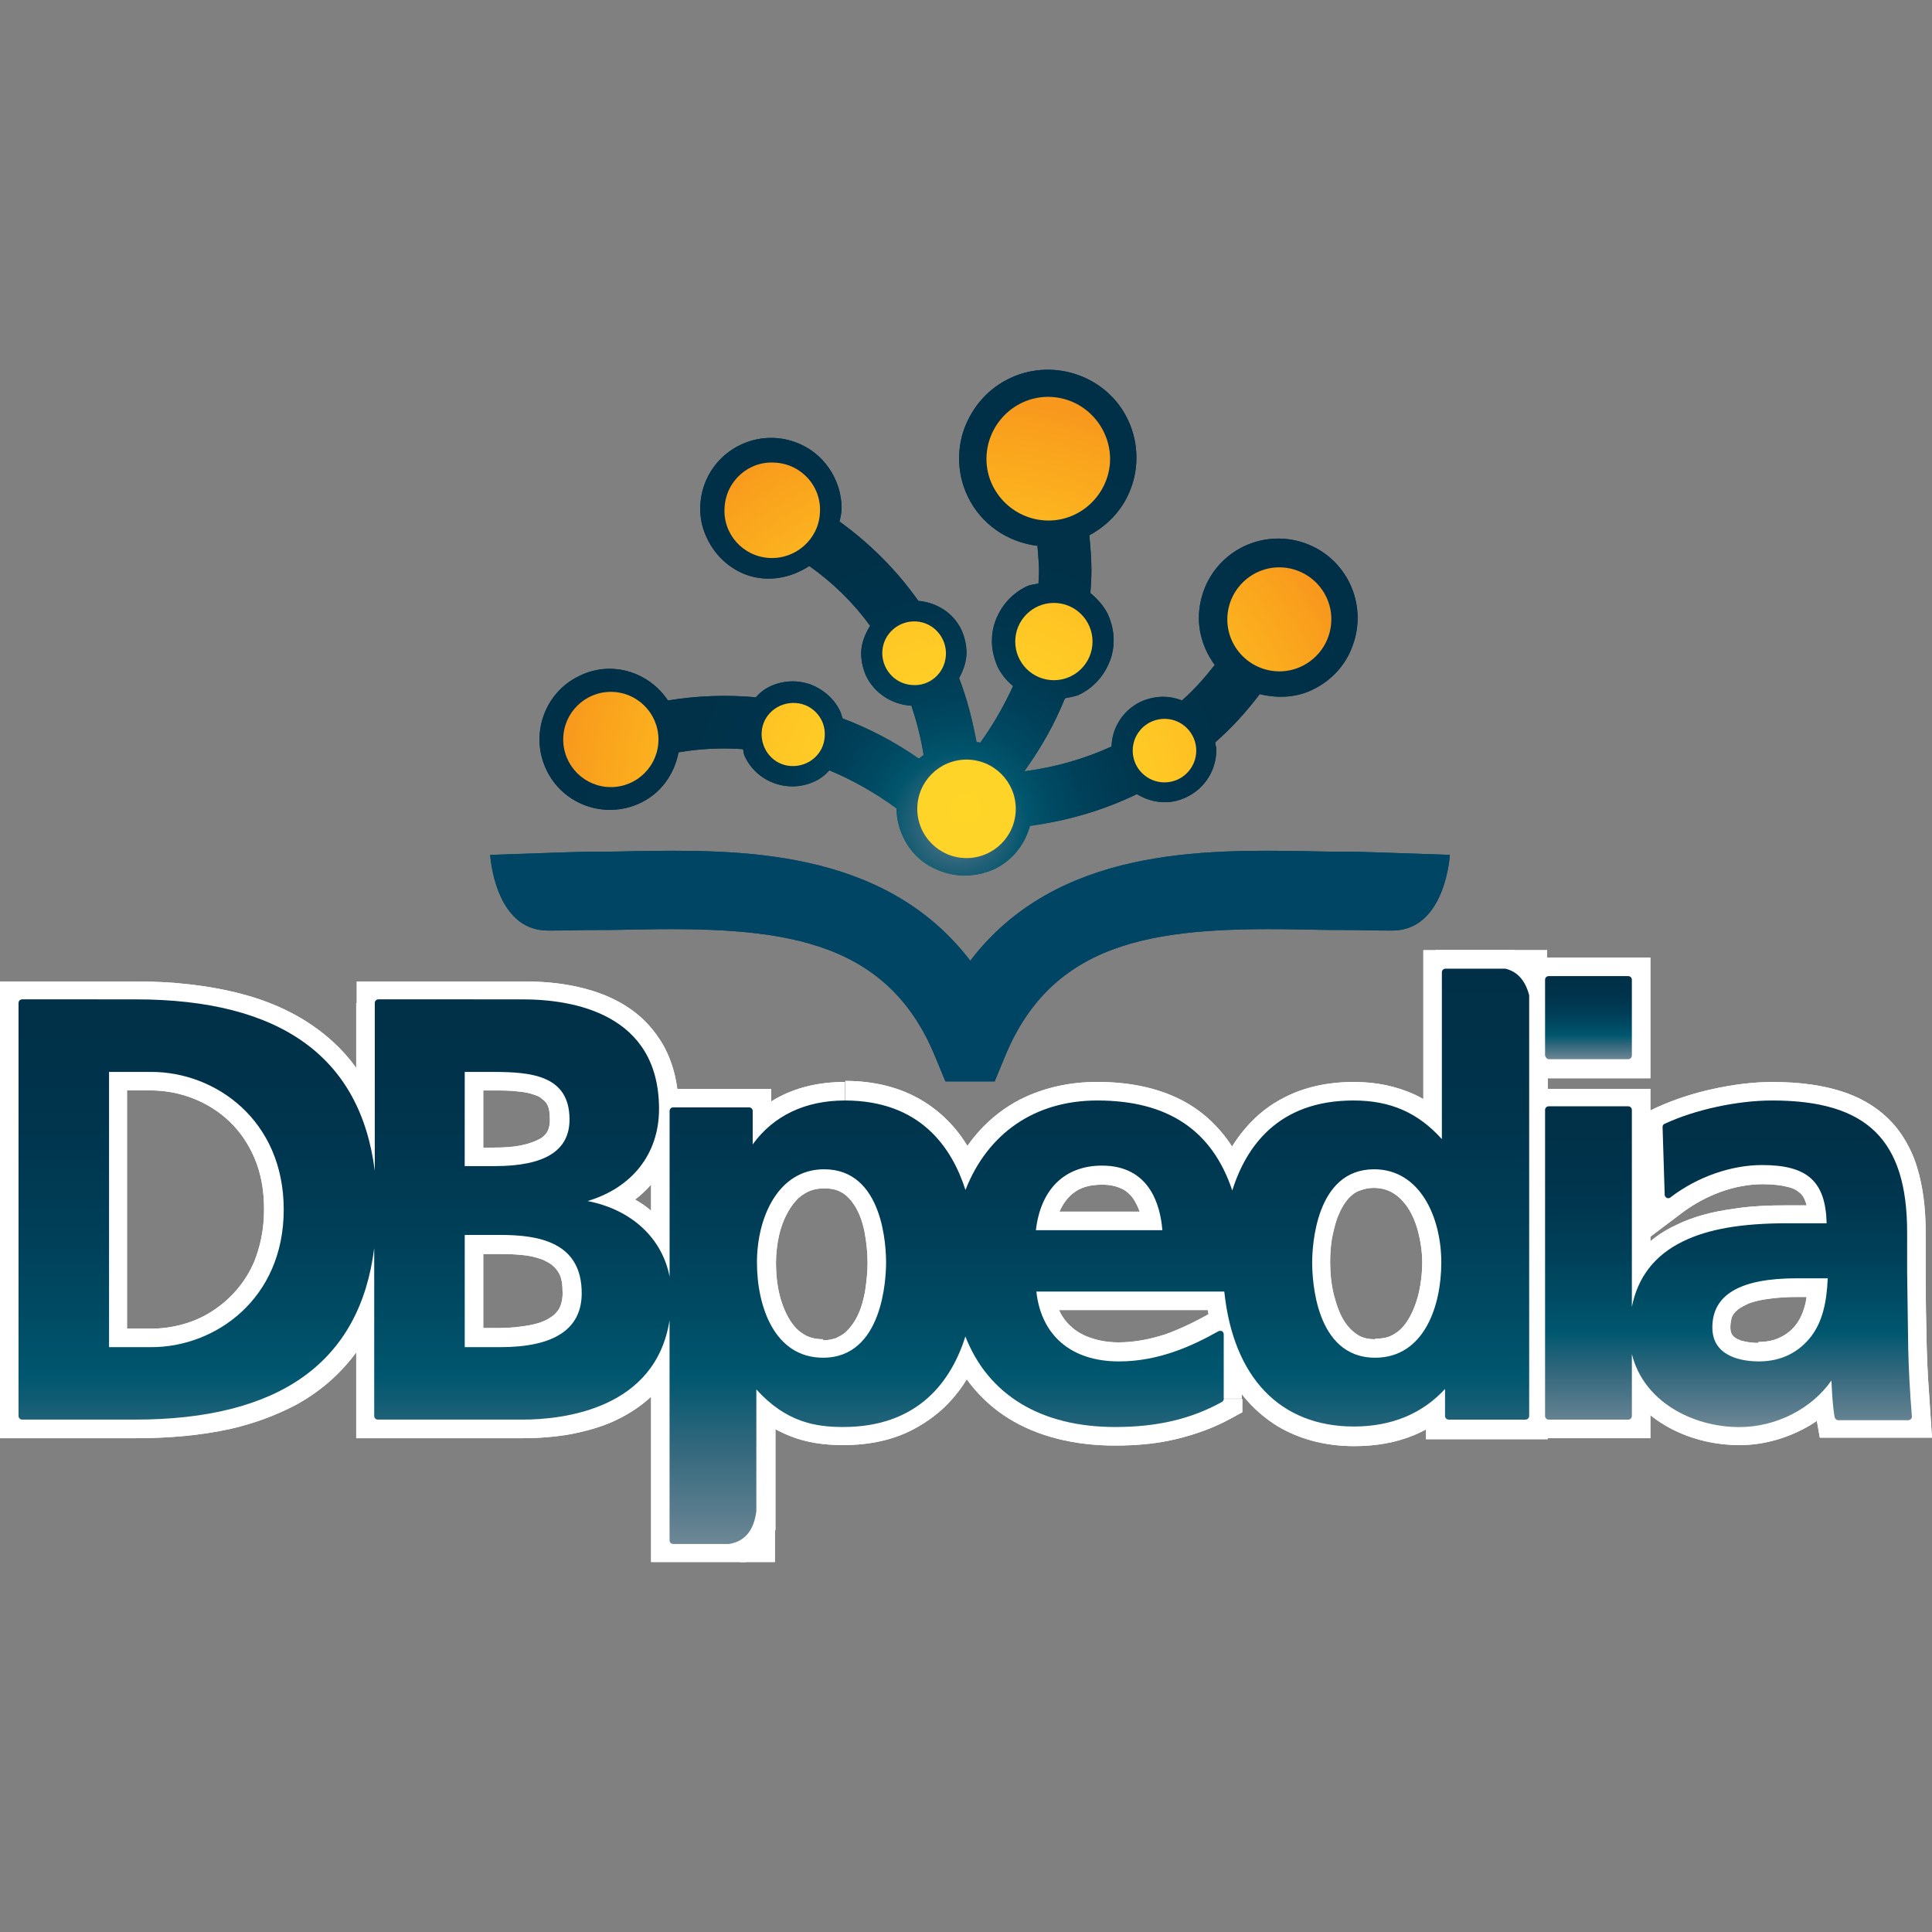 <?xml version="1.0" encoding="UTF-8" standalone="no"?>
<!-- Generator: Adobe Illustrator 24.3.0, SVG Export Plug-In . SVG Version: 6.00 Build 0)  -->

<svg
   version="1.1"
   id="Layer_1"
   x="0px"
   y="0px"
   viewBox="0 0 512 512"
   style="enable-background:new 0 0 512 512;"
   xml:space="preserve"
   sodipodi:docname="DBpedia-01.svg"
   inkscape:version="1.1.1 (3bf5ae0d25, 2021-09-20)"
   xmlns:inkscape="http://www.inkscape.org/namespaces/inkscape"
   xmlns:sodipodi="http://sodipodi.sourceforge.net/DTD/sodipodi-0.dtd"
   xmlns="http://www.w3.org/2000/svg"
   xmlns:svg="http://www.w3.org/2000/svg"><rect x="0" y="0" width="512" height="512" fill="#808080" stroke="none"/><defs
   id="defs237">
	
	
	
	
	
	
	
	
	
	
	
	
	
	
	
	
	
	
	
	
	
		<linearGradient
   id="XMLID_3_"
   gradientUnits="userSpaceOnUse"
   x1="-677.331"
   y1="867.106"
   x2="-675.38"
   y2="867.106"
   gradientTransform="matrix(0,11.27,11.27,0,-9351.328,7892.264)">
		<stop
   offset="0"
   style="stop-color:#003048"
   id="stop24" />
		<stop
   offset="0.163"
   style="stop-color:#00324A"
   id="stop26" />
		<stop
   offset="0.308"
   style="stop-color:#00364F"
   id="stop28" />
		<stop
   offset="0.446"
   style="stop-color:#003E57"
   id="stop30" />
		<stop
   offset="0.58"
   style="stop-color:#004962"
   id="stop32" />
		<stop
   offset="0.711"
   style="stop-color:#00576F"
   id="stop34" />
		<stop
   offset="0.84"
   style="stop-color:#35697E"
   id="stop36" />
		<stop
   offset="0.965"
   style="stop-color:#608090"
   id="stop38" />
		<stop
   offset="1"
   style="stop-color:#6D8896"
   id="stop40" />
	</linearGradient>
	
	
		<linearGradient
   id="XMLID_4_"
   gradientUnits="userSpaceOnUse"
   x1="-696.107"
   y1="815.245"
   x2="-694.157"
   y2="815.245"
   gradientTransform="matrix(0,44.296,44.296,0,-35654.039,31126.41)">
		<stop
   offset="0"
   style="stop-color:#003048"
   id="stop44" />
		<stop
   offset="0.163"
   style="stop-color:#00324A"
   id="stop46" />
		<stop
   offset="0.308"
   style="stop-color:#00364F"
   id="stop48" />
		<stop
   offset="0.446"
   style="stop-color:#003E57"
   id="stop50" />
		<stop
   offset="0.58"
   style="stop-color:#004962"
   id="stop52" />
		<stop
   offset="0.711"
   style="stop-color:#00576F"
   id="stop54" />
		<stop
   offset="0.84"
   style="stop-color:#35697E"
   id="stop56" />
		<stop
   offset="0.965"
   style="stop-color:#608090"
   id="stop58" />
		<stop
   offset="1"
   style="stop-color:#6D8896"
   id="stop60" />
	</linearGradient>
	
	
		<linearGradient
   id="XMLID_6_"
   gradientUnits="userSpaceOnUse"
   x1="-699.312"
   y1="805.77"
   x2="-697.36"
   y2="805.77"
   gradientTransform="matrix(0,78.123,78.123,0,-62744.082,54889.027)">
		<stop
   offset="0"
   style="stop-color:#003048"
   id="stop64" />
		<stop
   offset="0.163"
   style="stop-color:#00324A"
   id="stop66" />
		<stop
   offset="0.308"
   style="stop-color:#00364F"
   id="stop68" />
		<stop
   offset="0.446"
   style="stop-color:#003E57"
   id="stop70" />
		<stop
   offset="0.58"
   style="stop-color:#004962"
   id="stop72" />
		<stop
   offset="0.711"
   style="stop-color:#00576F"
   id="stop74" />
		<stop
   offset="0.84"
   style="stop-color:#35697E"
   id="stop76" />
		<stop
   offset="0.965"
   style="stop-color:#608090"
   id="stop78" />
		<stop
   offset="1"
   style="stop-color:#6D8896"
   id="stop80" />
	</linearGradient>
	
	
	
		<radialGradient
   id="XMLID_7_"
   cx="-691.747"
   cy="792.552"
   r="1.39"
   gradientTransform="matrix(88.425,0,0,-88.425,61421.668,70299.328)"
   gradientUnits="userSpaceOnUse">
		<stop
   offset="0"
   style="stop-color:#6D8896"
   id="stop85" />
		<stop
   offset="0.043"
   style="stop-color:#4B7487"
   id="stop87" />
		<stop
   offset="0.093"
   style="stop-color:#286379"
   id="stop89" />
		<stop
   offset="0.149"
   style="stop-color:#00556C"
   id="stop91" />
		<stop
   offset="0.211"
   style="stop-color:#004962"
   id="stop93" />
		<stop
   offset="0.281"
   style="stop-color:#004059"
   id="stop95" />
		<stop
   offset="0.363"
   style="stop-color:#003951"
   id="stop97" />
		<stop
   offset="0.464"
   style="stop-color:#00344C"
   id="stop99" />
		<stop
   offset="0.606"
   style="stop-color:#003149"
   id="stop101" />
		<stop
   offset="1"
   style="stop-color:#003048"
   id="stop103" />
	</radialGradient>
	
	
		<radialGradient
   id="XMLID_9_"
   cx="-690.25"
   cy="791.977"
   r="1.39"
   gradientTransform="matrix(78.085,0,0,-78.085,54154.621,62056.152)"
   gradientUnits="userSpaceOnUse">
		<stop
   offset="0"
   style="stop-color:#FFD528"
   id="stop107" />
		<stop
   offset="0.222"
   style="stop-color:#FFD227"
   id="stop109" />
		<stop
   offset="0.444"
   style="stop-color:#FFC925"
   id="stop111" />
		<stop
   offset="0.665"
   style="stop-color:#FDBB21"
   id="stop113" />
		<stop
   offset="0.885"
   style="stop-color:#FAA61D"
   id="stop115" />
		<stop
   offset="1"
   style="stop-color:#F8991D"
   id="stop117" />
	</radialGradient>
	
	
		<radialGradient
   id="XMLID_10_"
   cx="-690.243"
   cy="791.97"
   r="1.391"
   gradientTransform="matrix(78.084,0,0,-78.084,54152.84,62054.199)"
   gradientUnits="userSpaceOnUse">
		<stop
   offset="0"
   style="stop-color:#FFD528"
   id="stop121" />
		<stop
   offset="0.222"
   style="stop-color:#FFD227"
   id="stop123" />
		<stop
   offset="0.444"
   style="stop-color:#FFC925"
   id="stop125" />
		<stop
   offset="0.665"
   style="stop-color:#FDBB21"
   id="stop127" />
		<stop
   offset="0.885"
   style="stop-color:#FAA61D"
   id="stop129" />
		<stop
   offset="1"
   style="stop-color:#F8991D"
   id="stop131" />
	</radialGradient>
	
	
		<radialGradient
   id="XMLID_11_"
   cx="-690.25"
   cy="791.977"
   r="1.39"
   gradientTransform="matrix(78.085,0,0,-78.085,54154.621,62056.152)"
   gradientUnits="userSpaceOnUse">
		<stop
   offset="0"
   style="stop-color:#FFD528"
   id="stop135" />
		<stop
   offset="0.222"
   style="stop-color:#FFD227"
   id="stop137" />
		<stop
   offset="0.444"
   style="stop-color:#FFC925"
   id="stop139" />
		<stop
   offset="0.665"
   style="stop-color:#FDBB21"
   id="stop141" />
		<stop
   offset="0.885"
   style="stop-color:#FAA61D"
   id="stop143" />
		<stop
   offset="1"
   style="stop-color:#F8991D"
   id="stop145" />
	</radialGradient>
	
	
		<radialGradient
   id="XMLID_13_"
   cx="-690.25"
   cy="791.977"
   r="1.39"
   gradientTransform="matrix(78.085,0,0,-78.085,54154.621,62056.152)"
   gradientUnits="userSpaceOnUse">
		<stop
   offset="0"
   style="stop-color:#FFD528"
   id="stop149" />
		<stop
   offset="0.222"
   style="stop-color:#FFD227"
   id="stop151" />
		<stop
   offset="0.444"
   style="stop-color:#FFC925"
   id="stop153" />
		<stop
   offset="0.665"
   style="stop-color:#FDBB21"
   id="stop155" />
		<stop
   offset="0.885"
   style="stop-color:#FAA61D"
   id="stop157" />
		<stop
   offset="1"
   style="stop-color:#F8991D"
   id="stop159" />
	</radialGradient>
	
	
		<radialGradient
   id="XMLID_14_"
   cx="-690.25"
   cy="791.977"
   r="1.39"
   gradientTransform="matrix(78.085,0,0,-78.085,54154.621,62056.152)"
   gradientUnits="userSpaceOnUse">
		<stop
   offset="0"
   style="stop-color:#FFD528"
   id="stop163" />
		<stop
   offset="0.222"
   style="stop-color:#FFD227"
   id="stop165" />
		<stop
   offset="0.444"
   style="stop-color:#FFC925"
   id="stop167" />
		<stop
   offset="0.665"
   style="stop-color:#FDBB21"
   id="stop169" />
		<stop
   offset="0.885"
   style="stop-color:#FAA61D"
   id="stop171" />
		<stop
   offset="1"
   style="stop-color:#F8991D"
   id="stop173" />
	</radialGradient>
	
	
		<radialGradient
   id="XMLID_15_"
   cx="-690.25"
   cy="791.977"
   r="1.39"
   gradientTransform="matrix(78.085,0,0,-78.085,54154.621,62056.152)"
   gradientUnits="userSpaceOnUse">
		<stop
   offset="0"
   style="stop-color:#FFD528"
   id="stop177" />
		<stop
   offset="0.222"
   style="stop-color:#FFD227"
   id="stop179" />
		<stop
   offset="0.444"
   style="stop-color:#FFC925"
   id="stop181" />
		<stop
   offset="0.665"
   style="stop-color:#FDBB21"
   id="stop183" />
		<stop
   offset="0.885"
   style="stop-color:#FAA61D"
   id="stop185" />
		<stop
   offset="1"
   style="stop-color:#F8991D"
   id="stop187" />
	</radialGradient>
	
	
		<radialGradient
   id="XMLID_17_"
   cx="-690.25"
   cy="791.977"
   r="1.39"
   gradientTransform="matrix(78.085,0,0,-78.085,54154.621,62056.152)"
   gradientUnits="userSpaceOnUse">
		<stop
   offset="0"
   style="stop-color:#FFD528"
   id="stop191" />
		<stop
   offset="0.222"
   style="stop-color:#FFD227"
   id="stop193" />
		<stop
   offset="0.444"
   style="stop-color:#FFC925"
   id="stop195" />
		<stop
   offset="0.665"
   style="stop-color:#FDBB21"
   id="stop197" />
		<stop
   offset="0.885"
   style="stop-color:#FAA61D"
   id="stop199" />
		<stop
   offset="1"
   style="stop-color:#F8991D"
   id="stop201" />
	</radialGradient>
	
	
		<radialGradient
   id="XMLID_18_"
   cx="-690.25"
   cy="791.977"
   r="1.39"
   gradientTransform="matrix(78.085,0,0,-78.085,54154.621,62056.152)"
   gradientUnits="userSpaceOnUse">
		<stop
   offset="0"
   style="stop-color:#FFD528"
   id="stop205" />
		<stop
   offset="0.222"
   style="stop-color:#FFD227"
   id="stop207" />
		<stop
   offset="0.444"
   style="stop-color:#FFC925"
   id="stop209" />
		<stop
   offset="0.665"
   style="stop-color:#FDBB21"
   id="stop211" />
		<stop
   offset="0.885"
   style="stop-color:#FAA61D"
   id="stop213" />
		<stop
   offset="1"
   style="stop-color:#F8991D"
   id="stop215" />
	</radialGradient>
	
	
		<radialGradient
   id="XMLID_20_"
   cx="-690.25"
   cy="791.977"
   r="1.39"
   gradientTransform="matrix(78.085,0,0,-78.085,54154.621,62056.152)"
   gradientUnits="userSpaceOnUse">
		<stop
   offset="0"
   style="stop-color:#FFD528"
   id="stop219" />
		<stop
   offset="0.222"
   style="stop-color:#FFD227"
   id="stop221" />
		<stop
   offset="0.444"
   style="stop-color:#FFC925"
   id="stop223" />
		<stop
   offset="0.665"
   style="stop-color:#FDBB21"
   id="stop225" />
		<stop
   offset="0.885"
   style="stop-color:#FAA61D"
   id="stop227" />
		<stop
   offset="1"
   style="stop-color:#F8991D"
   id="stop229" />
	</radialGradient>
	
</defs><sodipodi:namedview
   id="namedview235"
   pagecolor="#ffffff"
   bordercolor="#666666"
   borderopacity="1.0"
   inkscape:pageshadow="2"
   inkscape:pageopacity="0.0"
   inkscape:pagecheckerboard="0"
   showgrid="false"
   inkscape:zoom="1.5273438"
   inkscape:cx="255.67263"
   inkscape:cy="255.67263"
   inkscape:window-width="1852"
   inkscape:window-height="1016"
   inkscape:window-x="0"
   inkscape:window-y="0"
   inkscape:window-maximized="1"
   inkscape:current-layer="Layer_1" />
<style
   type="text/css"
   id="style2">
	.st0{fill:#FFFFFF;}
	.st1{fill:url(#XMLID_3_);}
	.st2{fill:url(#XMLID_4_);}
	.st3{fill:url(#XMLID_6_);}
	.st4{fill:#004563;}
	.st5{fill:url(#XMLID_7_);}
	.st6{fill:url(#XMLID_9_);}
	.st7{fill:url(#XMLID_10_);}
	.st8{fill:url(#XMLID_11_);}
	.st9{fill:url(#XMLID_13_);}
	.st10{fill:url(#XMLID_14_);}
	.st11{fill:url(#XMLID_15_);}
	.st12{fill:url(#XMLID_17_);}
	.st13{fill:url(#XMLID_18_);}
	.st14{fill:url(#XMLID_20_);}
</style>
<g
   id="g1300"><path
     id="XMLID_5_"
     class="st0"
     d="m 5.89,265.83 h 29.88 c 33.53,0 63.12,11.22 63.12,54.71 0,43.49 -29.6,54.71 -63.12,54.71 H 5.89 Z m 22.02,92.16 h 12.2 c 18.38,0 36.05,-13.61 36.05,-37.45 0,-23.85 -17.67,-37.45 -36.05,-37.45 h -12.2 c 0,-0.01 0,74.9 0,74.9 z" /><path
     id="XMLID_8_"
     class="st0"
     d="m 5.89,265.83 v 5.89 h 29.88 c 8,0 15.71,0.7 22.72,2.24 5.19,1.26 9.96,2.95 14.03,5.19 6.17,3.51 11.22,8.14 14.73,14.59 3.51,6.6 5.75,15.16 5.75,26.66 0,10.24 -1.68,18.1 -4.63,24.41 -2.1,4.63 -4.91,8.42 -8.28,11.5 -5.05,4.63 -11.5,7.86 -19.08,9.96 -7.57,2.1 -16.13,2.95 -25.25,2.95 H 11.78 V 265.83 H 5.89 v 5.89 -5.89 H 0 v 115.31 h 35.91 c 8.7,0 17.25,-0.7 25.39,-2.52 6.03,-1.4 11.78,-3.51 17.11,-6.31 8,-4.35 14.73,-10.8 19.5,-19.36 4.63,-8.56 7.15,-19.36 7.15,-32.26 0,-11.5 -1.96,-21.18 -5.75,-29.32 C 96.5,285.34 92.72,280.15 88.23,276.08 81.5,269.91 73.22,265.84 64.24,263.46 55.26,261.08 45.72,260.09 35.9,260.09 H 0 v 5.89 h 5.89 z m 22.02,92.16 v 5.89 h 12.2 c 10.66,0 21.04,-3.93 29.04,-11.36 3.93,-3.79 7.15,-8.42 9.54,-13.75 2.24,-5.33 3.51,-11.5 3.51,-18.24 0,-6.73 -1.26,-12.76 -3.51,-18.24 -3.37,-8.14 -9.12,-14.45 -15.85,-18.66 -6.73,-4.21 -14.59,-6.45 -22.58,-6.45 H 21.88 v 86.69 h 5.89 v -5.89 h 5.89 v -69.01 h 6.31 c 7.72,0 15.29,2.95 20.76,8.14 2.81,2.67 5.05,5.89 6.73,9.82 1.68,3.93 2.52,8.42 2.52,13.61 0,5.19 -0.98,9.68 -2.52,13.61 -2.38,5.75 -6.45,10.24 -11.22,13.33 -4.77,3.09 -10.52,4.63 -16.27,4.63 H 27.77 V 358 h 5.89 -5.75 z" /><path
     id="XMLID_12_"
     class="st0"
     d="m 100.3,265.83 h 38.29 c 14.17,0 35.21,4.07 35.21,28.05 0,13.05 -8.84,22.16 -21.74,24.41 v 0.28 c 14.87,1.4 25.11,11.5 25.11,24.97 0,27.63 -24.83,31.7 -38.58,31.7 H 100.3 Z m 21.88,44.19 h 8.98 c 9.26,0 20.62,-2.1 20.62,-13.33 0,-12.62 -11.08,-13.61 -21.18,-13.61 h -8.42 z m 0,47.97 h 10.38 c 10.24,0 22.58,-2.52 22.58,-15.15 0,-14.31 -11.64,-16.41 -22.58,-16.41 h -10.38 z" /><path
     id="XMLID_16_"
     class="st0"
     d="m 100.3,265.83 v 5.89 h 38.29 c 3.23,0 6.87,0.28 10.38,0.84 2.67,0.56 5.19,1.26 7.43,2.24 3.37,1.54 6.17,3.65 8.14,6.45 1.96,2.95 3.37,6.73 3.37,12.48 0,5.19 -1.68,9.12 -4.49,12.2 -2.81,3.09 -7.01,5.47 -12.48,6.45 l -4.91,0.84 v 10.66 l 5.33,0.56 c 6.31,0.56 11.22,2.95 14.45,6.31 1.68,1.68 2.95,3.51 3.79,5.61 0.84,2.1 1.4,4.49 1.4,7.15 0,6.03 -1.26,10.24 -3.23,13.61 -1.4,2.38 -3.37,4.35 -5.47,6.03 -3.37,2.38 -7.43,3.93 -11.64,4.91 -4.21,0.98 -8.56,1.26 -12.2,1.26 H 106.2 V 265.83 h -5.9 v 5.89 -5.89 h -5.9 v 115.31 h 44.19 c 3.79,0 8.28,-0.28 12.91,-1.12 3.51,-0.7 7.29,-1.68 10.8,-3.23 5.33,-2.38 10.66,-6.03 14.59,-11.64 3.93,-5.47 6.17,-12.76 6.17,-21.46 0,-4.07 -0.84,-8 -2.24,-11.64 -2.24,-5.33 -6.03,-9.96 -10.94,-13.19 -4.91,-3.23 -10.8,-5.33 -17.25,-5.89 l -0.56,5.89 h 5.89 v -0.28 h -5.89 l 1.12,5.75 c 7.57,-1.4 14.31,-4.77 19.08,-10.1 4.77,-5.33 7.57,-12.34 7.57,-20.2 0,-6.87 -1.54,-12.76 -4.35,-17.53 -2.1,-3.51 -4.77,-6.45 -7.86,-8.7 -4.63,-3.37 -9.68,-5.19 -14.73,-6.31 -5.05,-1.12 -9.96,-1.4 -14.17,-1.4 H 94.54 v 5.89 h 5.75 v -0.15 z m 21.88,44.19 v 5.89 h 8.98 c 2.52,0 5.33,-0.14 8,-0.56 2.1,-0.28 4.21,-0.84 6.31,-1.54 3.09,-1.12 6.17,-2.95 8.56,-5.89 1.12,-1.4 2.1,-3.23 2.81,-5.05 0.7,-1.96 0.98,-3.93 0.98,-6.17 0,-1.96 -0.28,-3.93 -0.7,-5.75 -0.84,-3.09 -2.38,-5.89 -4.63,-8 -1.54,-1.54 -3.37,-2.67 -5.33,-3.37 -2.81,-1.26 -5.61,-1.82 -8.42,-2.1 -2.81,-0.28 -5.47,-0.42 -8.14,-0.42 h -14.45 v 38.72 h 5.89 v -5.75 -5.89 0 l 0.14,5.88 h 5.89 v -21.04 h 2.52 c 2.38,0 4.77,0 6.87,0.28 1.54,0.14 2.95,0.42 4.07,0.84 0.84,0.28 1.54,0.56 1.96,0.98 0.7,0.56 1.26,0.98 1.54,1.68 0.42,0.7 0.7,1.96 0.7,3.93 0,1.82 -0.42,2.81 -0.84,3.51 -0.42,0.56 -0.98,1.12 -1.68,1.54 -1.26,0.7 -3.09,1.4 -5.19,1.82 -2.1,0.42 -4.63,0.56 -7.01,0.56 h -8.98 v 5.89 h 0.15 z m 0,47.97 v 5.89 h 10.38 c 2.81,0 5.75,-0.14 8.84,-0.7 2.24,-0.42 4.49,-0.98 6.73,-1.82 3.37,-1.26 6.59,-3.37 9.12,-6.59 1.26,-1.54 2.24,-3.51 2.81,-5.47 0.7,-2.1 0.98,-4.21 0.98,-6.59 0,-4.35 -0.84,-8.28 -2.81,-11.5 -1.4,-2.38 -3.23,-4.49 -5.33,-5.89 -3.09,-2.24 -6.59,-3.37 -10.1,-4.07 -3.51,-0.7 -7.01,-0.84 -10.24,-0.84 h -16.27 v 43.48 h 5.89 v -5.9 h 5.89 v -25.67 h 4.49 c 2.52,0 5.05,0.14 7.15,0.42 1.68,0.28 3.09,0.7 4.21,1.12 0.84,0.42 1.68,0.84 2.24,1.26 0.84,0.7 1.54,1.4 2.1,2.52 0.56,1.12 0.84,2.67 0.84,5.05 0,2.24 -0.56,3.51 -1.12,4.49 -0.56,0.7 -1.12,1.4 -2.1,1.96 -1.4,0.98 -3.37,1.68 -5.75,2.1 -2.38,0.42 -5.05,0.7 -7.72,0.7 h -10.38 v 6.03 h 5.89 -5.74 z" /><path
     id="XMLID_19_"
     class="st0"
     d="m 223.88,292.62 c -12.34,0 -20.34,5.47 -25.11,13.33 h -0.28 v -11.5 h -20.06 v 113.62 h 17.67 c 1.4,-0.84 2.52,-1.96 3.37,-3.93 v -38.29 h 0.28 c 7.43,8.98 14.73,11.08 23.71,11.08 25.25,0 34.37,-20.34 34.37,-42.5 -0.15,-22.03 -9.26,-41.81 -33.95,-41.81 z m -5.75,68.18 c -13.89,0 -18.52,-14.73 -18.52,-26.23 0,-11.22 5.33,-25.67 18.8,-25.67 13.61,0 17.39,14.87 17.39,25.67 0,11.22 -3.93,26.23 -17.67,26.23 z" /><path
     id="XMLID_22_"
     class="st0"
     d="m 223.88,292.62 v -5.89 c -7.01,0 -13.19,1.54 -18.38,4.49 -5.05,2.95 -8.98,7.01 -11.78,11.64 l 5.05,3.09 v -5.89 h -0.28 v 5.89 h 5.89 v -17.39 h -31.84 v 125.4 h 25.11 l 1.4,-0.7 c 1.26,-0.7 2.52,-1.68 3.51,-2.81 0.98,-1.12 1.82,-2.52 2.52,-3.93 l 0.42,-1.12 v -39.42 h -5.89 v 5.89 h 0.28 v -5.89 l -4.63,3.79 c 4.07,5.05 8.56,8.56 13.47,10.52 4.91,2.1 9.82,2.67 14.73,2.67 7.15,0 13.33,-1.4 18.66,-4.21 3.93,-2.1 7.43,-4.77 10.24,-8 4.21,-4.77 7.01,-10.52 8.84,-16.83 1.82,-6.17 2.52,-12.76 2.52,-19.5 0,-6.03 -0.56,-11.78 -1.96,-17.39 -0.98,-4.21 -2.52,-8.14 -4.49,-11.78 -2.95,-5.47 -7.29,-10.24 -12.91,-13.61 -5.61,-3.37 -12.48,-5.19 -20.34,-5.19 v 6.17 5.89 c 5.47,0 9.68,1.12 13.05,2.81 2.52,1.26 4.77,2.95 6.59,5.05 2.81,3.09 4.91,7.15 6.31,12.06 1.4,4.77 2.1,10.38 2.1,16.13 0,5.05 -0.56,10.1 -1.68,14.59 -0.84,3.37 -1.96,6.45 -3.51,9.12 -2.24,4.07 -5.05,7.15 -8.7,9.4 -3.65,2.24 -8.42,3.51 -14.59,3.65 -4.07,0 -7.15,-0.42 -10.1,-1.68 -2.95,-1.26 -5.75,-3.37 -8.98,-7.29 l -1.82,-2.1 h -8.98 v 44.19 h 5.89 l -5.47,-2.24 c -0.14,0.42 -0.28,0.56 -0.42,0.7 l -0.42,0.28 2.81,5.19 v -5.89 H 184.46 V 300.62 h 8.28 v 11.5 h 9.54 l 1.68,-2.81 c 1.96,-3.23 4.35,-5.75 7.57,-7.43 3.23,-1.82 7.15,-2.95 12.48,-2.95 v -6.31 z m -5.75,68.18 v -5.89 c -2.38,0 -4.07,-0.56 -5.47,-1.54 -1.12,-0.7 -2.1,-1.68 -2.95,-2.95 -1.26,-1.82 -2.38,-4.35 -3.09,-7.15 -0.71,-2.8 -0.98,-5.89 -0.98,-8.56 0,-2.38 0.28,-4.91 0.84,-7.43 0.84,-3.65 2.52,-7.01 4.49,-9.12 0.98,-1.12 2.1,-1.82 3.23,-2.38 1.26,-0.56 2.52,-0.84 4.35,-0.84 2.38,0 3.79,0.56 5.05,1.4 0.98,0.7 1.82,1.54 2.67,2.81 1.26,1.82 2.24,4.35 2.81,7.15 0.56,2.81 0.84,5.75 0.84,8.42 0,2.38 -0.28,5.05 -0.7,7.72 -0.42,1.96 -0.84,3.79 -1.54,5.33 -0.98,2.38 -2.38,4.21 -3.79,5.47 -0.7,0.56 -1.54,0.98 -2.38,1.4 -0.98,0.28 -1.96,0.56 -3.37,0.56 l -0.01,5.6 v 5.89 c 4.49,0 8.7,-1.26 11.92,-3.51 2.52,-1.68 4.35,-3.79 5.89,-6.17 2.24,-3.51 3.65,-7.29 4.49,-11.22 0.84,-3.79 1.26,-7.72 1.26,-11.22 0,-3.09 -0.28,-6.31 -0.84,-9.68 -0.42,-2.52 -1.26,-5.05 -2.24,-7.57 -1.54,-3.65 -3.79,-7.29 -7.15,-9.96 -1.68,-1.4 -3.65,-2.52 -5.89,-3.23 -2.24,-0.7 -4.63,-1.12 -7.15,-1.12 -4.49,0 -8.56,1.26 -11.78,3.37 -2.52,1.54 -4.49,3.65 -6.17,5.89 -2.52,3.37 -4.07,7.15 -5.19,10.94 -1.12,3.79 -1.54,7.72 -1.54,11.5 0,3.23 0.28,6.73 1.12,10.1 1.12,5.19 3.23,10.38 7.01,14.73 1.82,2.1 4.21,3.93 7.01,5.33 2.81,1.26 6.03,1.96 9.4,1.96 v -6.03 z" /><path
     id="XMLID_23_"
     class="st0"
     d="m 196.1,408.07 h 3.37 v -3.93 c -0.84,1.97 -1.96,3.23 -3.37,3.93 z" /><path
     id="XMLID_24_"
     class="st0"
     d="m 196.1,408.07 v 5.89 h 9.26 v -9.82 L 194,401.76 c -0.14,0.42 -0.28,0.56 -0.42,0.7 l -0.42,0.28 -20.06,11.08 h 22.86 v -5.75 l 2.81,5.19 c 1.26,-0.7 2.52,-1.68 3.51,-2.81 0.98,-1.12 1.82,-2.52 2.52,-3.93 l -5.47,-2.38 h -5.89 v 3.93 h 5.89 v -5.89 h -3.37 v 5.89 l 2.81,5.19 z" /><path
     id="XMLID_27_"
     class="st0"
     d="m 323.19,370.62 c -7.72,4.21 -16.41,6.45 -27.77,6.45 -26.65,0 -42.08,-15.29 -42.08,-41.8 0,-23.29 12.34,-42.64 37.45,-42.64 29.88,0 38.44,20.48 38.44,48.68 H 273.4 c 0.98,13.05 10.1,20.34 23,20.34 10.24,0 18.94,-3.79 26.79,-8.14 z m -14.03,-43.63 c -0.56,-10.24 -5.33,-18.94 -17.11,-18.94 -11.78,0 -17.67,8.14 -18.66,18.94 z" /><path
     id="XMLID_30_"
     class="st0"
     d="m 323.19,370.62 -2.81,-5.19 c -3.37,1.82 -7.01,3.23 -11.08,4.21 -4.07,0.98 -8.56,1.4 -13.89,1.4 -6.03,0 -11.36,-0.84 -15.85,-2.52 -6.73,-2.38 -11.5,-6.31 -15.01,-11.78 -3.37,-5.47 -5.47,-12.62 -5.47,-21.74 0,-10.66 2.81,-19.92 8,-26.37 2.52,-3.23 5.75,-5.75 9.54,-7.57 3.79,-1.82 8.42,-2.81 13.89,-2.81 6.87,0 12.06,1.12 16.13,3.09 3.09,1.4 5.47,3.37 7.57,5.61 3.09,3.51 5.33,8.14 6.73,13.89 1.4,5.75 2.1,12.62 2.1,20.2 h 5.89 v -5.89 H 266.8 l 0.42,6.31 c 0.28,3.93 1.12,7.57 2.67,10.8 2.24,4.91 6.03,8.84 10.52,11.36 4.63,2.52 9.96,3.79 15.57,3.79 5.89,0 11.22,-1.12 16.13,-2.67 4.91,-1.68 9.4,-3.93 13.47,-6.17 l -2.95,-5.19 h -5.89 v 17.11 h 6.45 l -2.81,-5.19 2.81,5.32 h 5.89 V 343.4 l -8.84,4.91 c -3.79,2.1 -7.57,3.93 -11.5,5.33 -3.93,1.26 -8,2.1 -12.34,2.1 -2.67,0 -5.05,-0.42 -7.15,-1.12 -3.09,-0.98 -5.33,-2.67 -7.01,-4.77 -1.68,-2.24 -2.81,-5.05 -3.09,-8.98 l -5.89,0.42 v 5.89 h 61.72 v -5.89 c 0,-7.29 -0.56,-14.31 -1.96,-20.76 -0.98,-4.77 -2.52,-9.4 -4.63,-13.47 -3.23,-6.17 -8,-11.5 -14.31,-15.01 -6.31,-3.51 -14.17,-5.33 -23.29,-5.33 -7.01,0 -13.33,1.4 -18.94,3.93 -8.28,3.79 -14.59,10.38 -18.52,18.1 -4.07,7.86 -5.89,16.97 -5.89,26.51 0,7.15 1.12,13.75 3.23,19.78 3.23,8.84 8.98,16.13 16.69,20.9 7.72,4.77 17.39,7.15 28.2,7.15 6.03,0 11.5,-0.56 16.55,-1.82 5.05,-1.26 9.68,-2.95 14.03,-5.33 l 3.09,-1.68 v -3.51 h -6.03 v -0.13 z m -14.03,-43.63 5.89,-0.42 c -0.14,-2.95 -0.7,-5.89 -1.54,-8.7 -0.7,-2.1 -1.54,-4.21 -2.81,-6.03 -1.82,-2.81 -4.35,-5.47 -7.57,-7.15 -3.23,-1.68 -7.01,-2.67 -11.08,-2.67 -3.65,0 -7.01,0.7 -9.96,1.96 -4.49,1.82 -8.14,5.19 -10.52,9.26 -2.38,3.93 -3.65,8.56 -4.07,13.33 l -0.56,6.45 h 48.53 l -0.42,-6.31 -5.89,0.28 v -5.89 h -35.77 v 5.89 l 5.89,0.56 c 0.14,-2.24 0.7,-4.21 1.26,-5.89 0.98,-2.52 2.38,-4.35 4.07,-5.61 1.68,-1.26 3.93,-2.1 7.43,-2.1 2.24,0 3.79,0.42 5.05,0.98 0.98,0.42 1.68,0.98 2.38,1.68 0.98,0.98 1.82,2.52 2.52,4.35 0.7,1.82 1.12,4.07 1.26,6.45 l 5.91,-0.42 v -5.89 z" /><path
     id="XMLID_33_"
     class="st0"
     d="m 401.32,257.7 h -18.24 v 46.29 h -0.28 c -6.31,-7.72 -13.61,-11.22 -24.13,-11.22 -24.83,0 -33.81,19.78 -33.81,41.94 0,22.16 9.12,42.5 33.81,42.5 9.82,0 18.52,-3.09 24.69,-10.94 h 0.28 v 9.12 h 20.34 V 261.06 c -0.55,-1.68 -1.53,-2.66 -2.66,-3.36 z m -36.89,103.1 c -13.75,0 -17.67,-15.01 -17.67,-26.23 0,-10.8 3.79,-25.67 17.39,-25.67 13.47,0 18.8,14.45 18.8,25.67 0,11.5 -4.63,26.23 -18.52,26.23 z" /><path
     id="XMLID_36_"
     class="st0"
     d="m 401.32,257.7 v -5.89 H 377.2 v 52.18 h 5.89 v -5.89 h -0.28 v 5.89 l 4.63,-3.79 c -3.51,-4.35 -7.72,-7.86 -12.48,-10.1 -4.91,-2.24 -10.24,-3.37 -16.13,-3.37 -7.01,0 -13.19,1.4 -18.38,4.07 -3.93,1.96 -7.29,4.63 -10.1,7.86 -4.21,4.77 -7.01,10.38 -8.7,16.55 -1.82,6.17 -2.52,12.76 -2.52,19.5 0,5.89 0.56,11.78 1.96,17.39 0.98,4.21 2.52,8.14 4.49,11.92 2.95,5.61 7.29,10.38 12.91,13.89 5.61,3.37 12.48,5.33 20.34,5.33 5.61,0 10.94,-0.84 15.99,-2.95 5.05,-2.1 9.68,-5.47 13.33,-10.24 l -4.63,-3.65 v 5.89 h 0.28 v -5.89 h -5.89 v 15.01 h 32.26 V 259.8 l -0.56,-1.26 c -1.12,-2.38 -2.95,-4.35 -5.05,-5.61 l -1.4,-0.84 h -1.68 v 5.61 l -3.09,5.05 c 0.14,0.14 0.28,0.28 0.56,0.84 l 5.33,-2.67 h -5.89 v 108.43 h -8.56 v -9.12 h -9.12 l -1.82,2.24 c -2.52,3.23 -5.47,5.33 -8.7,6.73 -3.37,1.4 -7.15,2.1 -11.36,2.1 -5.33,0 -9.54,-1.12 -13.05,-2.81 -2.52,-1.4 -4.77,-3.09 -6.59,-5.19 -2.81,-3.23 -4.91,-7.43 -6.31,-12.34 -1.4,-4.91 -2.1,-10.38 -2.1,-16.13 0,-5.19 0.56,-10.1 1.68,-14.59 0.84,-3.37 1.96,-6.31 3.37,-8.98 2.24,-3.93 4.91,-7.01 8.56,-9.12 3.65,-2.1 8.28,-3.51 14.31,-3.51 4.63,0 8.14,0.7 11.08,2.24 3.09,1.4 5.75,3.65 8.42,6.87 l 1.82,2.24 H 389 v -46.29 h 12.2 v -6.03 l -3.09,5.05 z m -36.89,103.1 v -5.89 c -2.38,0 -3.93,-0.56 -5.19,-1.54 -0.98,-0.7 -1.96,-1.68 -2.81,-2.95 -1.26,-1.82 -2.24,-4.49 -2.95,-7.29 -0.7,-2.81 -0.98,-5.89 -0.98,-8.56 0,-2.38 0.14,-4.91 0.7,-7.43 0.42,-1.82 0.84,-3.65 1.54,-5.19 0.98,-2.38 2.24,-4.21 3.65,-5.33 0.7,-0.56 1.4,-0.98 2.38,-1.26 0.84,-0.28 1.96,-0.56 3.23,-0.56 2.24,0 3.93,0.56 5.47,1.54 1.12,0.7 2.1,1.68 3.09,2.95 1.4,1.82 2.52,4.35 3.23,7.01 0.7,2.67 1.12,5.61 1.12,8.28 0,2.52 -0.28,5.19 -0.84,7.72 -0.84,3.79 -2.38,7.15 -4.21,9.26 -0.98,1.12 -1.96,1.82 -3.09,2.38 -1.12,0.56 -2.52,0.84 -4.35,0.84 l 0.01,6.02 v 5.89 c 4.49,0 8.7,-1.26 12.06,-3.51 2.52,-1.68 4.49,-3.79 6.17,-6.03 2.38,-3.51 3.93,-7.29 4.91,-11.22 0.98,-3.93 1.4,-7.86 1.4,-11.5 0,-3.23 -0.42,-6.73 -1.26,-10.1 -1.26,-5.19 -3.51,-10.24 -7.29,-14.45 -1.96,-2.1 -4.21,-3.79 -7.01,-5.05 -2.81,-1.26 -5.89,-1.96 -9.26,-1.96 -4.49,0 -8.56,1.26 -11.78,3.51 -2.38,1.68 -4.35,3.79 -5.89,6.03 -2.24,3.51 -3.65,7.29 -4.49,11.08 -0.84,3.79 -1.12,7.57 -1.12,10.94 0,3.09 0.28,6.45 0.98,9.96 0.98,5.05 2.81,10.38 6.45,14.73 1.82,2.1 4.07,4.07 6.87,5.47 2.8,1.4 5.89,2.1 9.26,2.1 z" /><path
     id="XMLID_37_"
     class="st0"
     d="m 401.32,257.7 c 1.12,0.7 2.1,1.82 2.81,3.23 v -3.23 z" /><path
     id="XMLID_38_"
     class="st0"
     d="m 401.32,257.7 -3.09,5.05 c 0.14,0.14 0.28,0.28 0.56,0.84 l 11.22,-2.67 v -9.12 h -29.6 l 17.67,10.94 3.24,-5.04 v 5.89 h 2.81 v -5.89 h -5.89 v 3.23 h 5.89 l 5.33,-2.67 c -1.12,-2.38 -2.95,-4.35 -5.05,-5.61 l -3.09,5.05 v 5.89 z" /><rect
     id="XMLID_39_"
     x="410.44"
     y="294.45"
     class="st0"
     width="21.04"
     height="80.66" /><polygon
     id="XMLID_40_"
     class="st0"
     points="425.59,300.48 425.59,369.21 416.47,369.21 416.47,294.45 410.44,294.45 410.44,300.48 410.44,294.45 404.55,294.45 404.55,381.14 437.37,381.14 437.37,288.56 404.55,288.56 404.55,294.45 410.44,294.45 410.44,300.48 " /><rect
     id="XMLID_41_"
     x="410.44"
     y="259.66"
     class="st0"
     width="21.04"
     height="20.06" /><polygon
     id="XMLID_42_"
     class="st0"
     points="425.59,265.69 425.59,273.83 416.47,273.83 416.47,259.66 410.44,259.66 410.44,265.69 410.44,259.66 404.55,259.66 404.55,285.75 437.37,285.75 437.37,253.77 404.55,253.77 404.55,259.66 410.44,259.66 410.44,265.69 " /><path
     id="XMLID_45_"
     class="st0"
     d="m 441.58,298.66 c 8.14,-3.79 19.08,-6.17 28.05,-6.17 24.55,0 34.79,10.24 34.79,33.95 v 10.38 c 0,8.14 0.14,14.31 0.28,20.2 0.14,6.17 0.42,11.78 0.98,17.96 h -18.52 c -0.84,-4.21 -0.84,-9.54 -0.98,-12.06 h -0.28 c -4.91,8.98 -15.29,13.89 -24.97,13.89 -14.31,0 -28.2,-8.56 -28.2,-23.99 0,-12.06 5.75,-19.08 13.75,-23 8,-3.93 18.38,-4.77 27.07,-4.77 h 11.64 c 0,-13.05 -5.75,-17.39 -18.24,-17.39 -8.98,0 -17.81,3.51 -24.97,8.84 z m 24.55,63.12 c 6.45,0 11.5,-2.81 14.73,-7.15 3.51,-4.49 4.35,-10.38 4.35,-16.55 h -8.98 c -9.4,0 -23.29,1.54 -23.29,13.89 -0.14,6.72 5.62,9.81 13.19,9.81 z" /><path
     id="XMLID_48_"
     class="st0"
     d="m 441.58,298.66 2.52,5.33 c 3.65,-1.68 8,-3.09 12.48,-4.07 4.49,-0.98 9.12,-1.54 13.05,-1.54 5.75,0 10.38,0.56 14.17,1.68 2.81,0.84 4.91,1.96 6.73,3.23 2.67,1.96 4.49,4.49 5.89,8.28 1.4,3.65 2.1,8.7 2.1,14.87 v 10.38 c 0,8.28 0.14,14.45 0.28,20.34 v 0 c 0.14,6.17 0.42,11.92 0.98,18.24 l 5.89,-0.42 v -5.89 h -18.52 v 5.89 l 5.75,-1.12 c -0.28,-1.68 -0.56,-3.93 -0.56,-5.89 -0.14,-2.1 -0.14,-3.93 -0.28,-5.47 l -0.28,-5.61 h -9.4 l -1.68,3.09 c -1.82,3.23 -4.77,6.03 -8.28,8 -3.51,1.96 -7.72,2.95 -11.5,2.95 -5.89,0 -11.78,-1.82 -15.85,-5.05 -1.96,-1.54 -3.65,-3.37 -4.77,-5.61 -1.12,-2.1 -1.68,-4.63 -1.68,-7.57 0,-5.05 1.12,-8.56 2.95,-11.36 1.82,-2.67 4.35,-4.77 7.57,-6.31 3.23,-1.54 7.29,-2.67 11.5,-3.23 4.21,-0.56 8.84,-0.84 13.05,-0.84 h 17.53 v -5.89 c 0,-3.65 -0.42,-7.01 -1.4,-10.1 -0.7,-2.24 -1.82,-4.35 -3.37,-6.17 -2.24,-2.81 -5.33,-4.63 -8.56,-5.61 -3.37,-0.98 -6.87,-1.4 -10.66,-1.4 -10.52,0 -20.48,3.93 -28.48,9.96 l 3.51,4.77 5.89,-0.14 -0.56,-18.1 -6.01,0.38 2.52,5.33 -2.52,-5.33 -5.89,0.14 0.98,29.46 9.12,-6.87 c 6.17,-4.63 13.89,-7.57 21.32,-7.57 2.81,0 4.91,0.28 6.59,0.7 1.26,0.28 2.1,0.7 2.67,1.12 0.98,0.7 1.54,1.26 2.1,2.81 0.56,1.4 0.98,3.65 0.98,6.87 h 5.89 v -5.89 H 473.7 c -4.63,0 -9.68,0.14 -14.73,0.98 -5.05,0.7 -10.24,1.96 -15.01,4.35 -4.77,2.24 -9.12,5.75 -12.2,10.52 -3.09,4.77 -4.91,10.8 -4.91,17.81 0,4.77 1.12,9.12 3.09,12.91 2.95,5.75 7.72,9.96 13.19,12.76 5.47,2.8 11.64,4.21 17.96,4.21 5.75,0 11.64,-1.54 16.97,-4.35 5.33,-2.81 9.96,-7.01 13.05,-12.76 l -5.19,-2.81 v 5.89 h 0.28 v -5.89 l -5.89,0.42 c 0,0.98 0.14,3.09 0.28,5.33 0.14,2.24 0.28,4.91 0.84,7.43 l 0.84,4.77 H 512 l -0.42,-6.31 c -0.42,-6.17 -0.84,-11.78 -0.98,-17.67 v 0 c -0.14,-5.89 -0.28,-12.06 -0.28,-20.06 v -10.38 c 0,-6.31 -0.7,-12.06 -2.24,-17.11 -1.12,-3.79 -2.95,-7.29 -5.19,-10.24 -3.51,-4.49 -8.28,-7.72 -13.89,-9.68 -5.61,-1.96 -12.06,-2.81 -19.36,-2.81 -5.05,0 -10.38,0.7 -15.57,1.82 -5.19,1.12 -10.38,2.81 -15.01,4.91 l -3.51,1.68 0.14,3.93 z m 24.55,63.12 v 5.89 c 4.07,0 7.86,-0.84 11.22,-2.67 3.37,-1.68 6.03,-4.07 8.28,-7.01 v 0 c 2.24,-3.09 3.79,-6.45 4.49,-9.82 0.84,-3.37 1.12,-6.87 1.12,-10.38 v -5.89 h -15.01 c -2.52,0 -5.33,0.14 -8.42,0.42 -2.24,0.28 -4.49,0.7 -6.87,1.4 -3.37,1.12 -6.87,2.81 -9.68,5.89 -1.4,1.54 -2.52,3.37 -3.23,5.33 -0.7,2.1 -1.12,4.35 -1.12,6.73 0,2.52 0.56,5.05 1.68,7.15 0.84,1.68 1.96,3.09 3.37,4.21 1.96,1.68 4.35,2.81 6.73,3.51 2.38,0.7 4.91,0.98 7.43,0.98 l 0.01,-5.74 v -5.89 c -1.54,0 -2.81,-0.14 -3.93,-0.42 -0.84,-0.14 -1.4,-0.42 -1.96,-0.7 -0.7,-0.42 -0.98,-0.7 -1.26,-1.12 -0.14,-0.28 -0.42,-0.84 -0.42,-1.82 0,-0.98 0.14,-1.68 0.28,-2.38 0.28,-0.98 0.84,-1.68 1.68,-2.38 0.7,-0.56 1.54,-0.98 2.67,-1.54 1.68,-0.7 3.79,-1.12 6.03,-1.4 2.24,-0.28 4.63,-0.42 6.73,-0.42 h 9.12 v -5.89 h -5.89 c 0,2.81 -0.28,5.47 -0.7,7.57 -0.56,2.24 -1.26,3.93 -2.38,5.47 v 0 0 c -1.12,1.54 -2.52,2.67 -4.21,3.51 -1.68,0.84 -3.51,1.26 -5.89,1.26 v 6.17 h 0.13 z" /><path
     id="XMLID_49_"
     class="st1"
     d="m 410.44,280.7 h 21.04 c 0.56,0 0.98,-0.42 0.98,-0.98 v -20.06 c 0,-0.56 -0.42,-0.98 -0.98,-0.98 h -21.04 c -0.56,0 -0.98,0.42 -0.98,0.98 v 20.06 c 0.14,0.56 0.56,0.98 0.98,0.98 z"
     style="fill:url(#XMLID_3_)" /><path
     id="XMLID_52_"
     class="st2"
     d="m 505.69,357.15 v -0.28 l -0.28,-19.92 v -10.38 c 0,-24.55 -10.66,-34.93 -35.77,-34.93 -9.12,0 -20.34,2.38 -28.48,6.17 -0.42,0.14 -0.56,0.56 -0.56,0.84 l 0.56,17.96 c 0,0.42 0.28,0.7 0.56,0.84 0.28,0.14 0.7,0.14 0.98,-0.14 7.15,-5.47 16.13,-8.56 24.27,-8.56 12.06,0 16.83,4.35 17.11,15.43 -1.68,0 -10.52,0 -10.52,0 -12.06,0 -20.9,1.54 -27.49,4.77 -7.57,3.65 -12.06,9.54 -13.61,17.39 0,-23.85 0,-52.18 0,-52.18 0,-0.56 -0.42,-0.98 -0.98,-0.98 h -21.04 c -0.56,0 -0.98,0.42 -0.98,0.98 v 81.08 c 0,0.56 0.42,0.98 0.98,0.98 h 21.04 c 0.56,0 0.98,-0.42 0.98,-0.98 0,0 0,-11.08 0,-16.41 3.09,12.62 16.13,19.36 28.48,19.36 9.82,0 19.22,-4.91 24.41,-12.34 0.14,2.81 0.28,6.45 0.84,9.68 0.14,0.42 0.42,0.84 0.98,0.84 h 18.52 c 0.28,0 0.56,-0.14 0.7,-0.28 0.14,-0.14 0.28,-0.42 0.28,-0.7 -0.56,-6.88 -0.84,-12.49 -0.98,-18.24 z m -25.53,-3.23 c -3.37,4.49 -8.14,6.87 -14.03,6.87 -3.65,0 -12.34,-0.84 -12.34,-8.98 0,-8.7 7.29,-13.05 22.44,-13.05 0,0 6.45,0 8.14,0 -0.28,6.75 -1.55,11.52 -4.21,15.16 z"
     style="fill:url(#XMLID_4_)" /><path
     id="XMLID_60_"
     class="st3"
     d="m 398.94,256.71 h -15.85 c -0.56,0 -0.98,0.42 -0.98,0.98 0,0 0,40.54 0,44.19 -6.31,-7.01 -13.61,-10.24 -23.43,-10.24 -20.06,0 -28.48,12.34 -32.12,23.85 -5.33,-15.99 -17.11,-23.85 -35.77,-23.85 -16.55,0 -29.04,8.7 -34.93,23.71 -3.65,-11.36 -12.06,-23.71 -31.98,-23.71 -10.52,0 -18.94,4.07 -24.41,11.64 0,-3.09 0,-8.84 0,-8.84 0,-0.56 -0.42,-0.98 -0.98,-0.98 h -20.06 c -0.56,0 -0.98,0.42 -0.98,0.98 0,0 0,23.15 0,43.91 -1.96,-10.24 -10.1,-17.81 -21.74,-20.06 11.78,-3.51 18.94,-12.48 18.94,-24.41 0,-25.25 -22.72,-29.04 -36.19,-29.04 H 100.3 c -0.56,0 -0.98,0.42 -0.98,0.98 0,0 0,23 0,44.47 -3.79,-30.16 -24.97,-45.45 -63.4,-45.45 H 5.89 c -0.56,0 -0.98,0.42 -0.98,0.98 v 109.41 c 0,0.56 0.42,0.98 0.98,0.98 h 29.88 c 38.44,0 59.62,-15.29 63.4,-45.45 0,21.46 0,44.47 0,44.47 0,0.56 0.42,0.98 0.98,0.98 h 38.29 c 10.94,0 35.35,-2.81 39,-26.37 0,29.18 0,58.35 0,58.35 0,0.56 0.42,0.98 0.98,0.98 h 14.73 c 3.79,-0.56 6.59,-3.09 7.29,-8.7 0,-10.8 0,-29.6 0,-32.26 7.86,8.7 15.71,9.96 23,9.96 20.2,0 28.76,-12.48 32.4,-23.99 6.03,15.43 19.92,23.99 39.7,23.99 11.08,0 20.06,-2.1 28.2,-6.59 0.28,-0.14 0.56,-0.42 0.56,-0.84 v -17.11 c 0,-0.28 -0.14,-0.7 -0.42,-0.84 -0.28,-0.14 -0.7,-0.14 -0.98,0 -6.73,3.79 -15.71,8 -26.37,8 -12.62,0 -20.62,-6.87 -21.88,-18.52 2.1,0 48.25,0 49.8,0 2.38,22.72 14.73,35.77 34.37,35.77 10.1,0 18.24,-3.51 24.13,-9.96 0,2.38 0,7.15 0,7.15 0,0.56 0.42,0.98 0.98,0.98 h 20.34 c 0.56,0 0.98,-0.42 0.98,-0.98 v -111.5 c -1.12,-4.21 -3.37,-6.32 -6.31,-7.02 z M 40.12,357.01 c 0,0 -9.68,0 -11.22,0 0,-1.82 0,-71.12 0,-72.94 1.68,0 11.22,0 11.22,0 16.97,0 35.07,12.76 35.07,36.47 0,23.7 -18.1,36.47 -35.07,36.47 z m 83.04,-72.94 c 1.54,0 7.57,0 7.57,0 10.24,0 20.2,0.98 20.2,12.62 0,8.28 -6.59,12.34 -19.78,12.34 0,0 -6.45,0 -8,0 0.01,-1.68 0.01,-23.28 0.01,-24.96 z m 9.4,72.94 c 0,0 -7.86,0 -9.4,0 0,-1.68 0,-28.05 0,-29.74 1.54,0 9.4,0 9.4,0 10.1,0 21.6,1.82 21.6,15.43 0,9.54 -7.29,14.31 -21.6,14.31 z m 85.57,2.8 c -12.91,0 -17.53,-13.61 -17.53,-25.25 0,-11.92 5.61,-24.69 17.81,-24.69 15.71,0 16.41,20.62 16.41,24.69 0,4.21 -0.84,25.25 -16.69,25.25 z m 56.39,-33.8 c 1.26,-10.8 7.57,-17.11 17.53,-17.11 12.48,0 15.43,10.24 15.99,17.11 -1.96,0 -31.56,0 -33.52,0 z m 89.91,33.8 c -15.99,0 -16.69,-21.04 -16.69,-25.25 0,-4.07 0.84,-24.69 16.41,-24.69 12.2,0 17.81,12.76 17.81,24.69 0.01,11.65 -4.62,25.25 -17.53,25.25 z"
     style="fill:url(#XMLID_6_)" /><path
     id="XMLID_61_"
     class="st4"
     d="m 358.82,225.71 c -3.79,0 -7.86,0 -12.34,-0.14 -27.21,-0.42 -66.35,-1.12 -89.35,29.04 -23,-30.16 -62.14,-29.46 -89.35,-29.04 -4.35,0.14 -8.56,0.14 -12.34,0.14 -0.84,0 -9.4,0.28 -25.53,0.84 0,0 1.12,20.06 15.29,20.06 5.05,0 8.7,-0.14 10.1,-0.14 3.93,0 8.28,0 12.76,-0.14 37.17,-0.7 66.63,1.4 79.82,33.81 l 2.67,6.45 h 6.03 0.98 6.03 l 2.67,-6.45 c 13.19,-32.4 42.64,-34.51 79.82,-33.81 4.63,0.14 8.84,0.14 12.76,0.14 1.4,0 5.05,0.14 10.1,0.14 14.17,0 15.29,-20.06 15.29,-20.06 -15.87,-0.56 -24.57,-0.84 -25.41,-0.84 z" /><path
     id="XMLID_62_"
     class="st5"
     d="m 267.78,100.17 v 0 c -5.75,2.67 -9.96,7.43 -12.2,13.33 -0.98,2.67 -1.4,5.33 -1.4,8 0,3.37 0.7,6.73 2.24,9.96 3.51,7.43 10.52,12.2 18.52,13.19 0.14,2.24 0.42,4.49 0.42,6.73 0,1.12 -0.14,2.1 -0.14,3.23 -0.98,0.28 -1.96,0.28 -2.95,0.7 -3.93,1.82 -6.87,5.05 -8.42,9.12 -0.7,1.82 -0.98,3.65 -0.98,5.47 0,2.38 0.56,4.63 1.54,6.87 0.98,1.96 2.38,3.65 4.07,5.05 -2.38,5.19 -5.19,10.1 -8.7,15.01 -0.28,-0.14 -0.7,-0.14 -0.98,-0.14 -1.12,-5.89 -2.52,-11.5 -4.63,-16.97 1.12,-2.1 1.96,-4.35 1.96,-6.73 0,-1.96 -0.42,-3.93 -1.26,-5.89 -2.1,-4.63 -6.59,-7.43 -11.5,-7.86 -5.75,-8.14 -12.76,-15.15 -20.9,-21.04 0.28,-1.12 0.56,-2.38 0.56,-3.51 0,-7.57 -4.77,-14.87 -12.34,-17.53 -9.68,-3.51 -20.48,1.54 -23.99,11.22 -1.68,4.63 -1.54,9.82 0.7,14.31 2.1,4.49 5.89,8 10.52,9.68 5.61,1.96 11.64,0.84 16.55,-2.38 6.17,4.35 11.64,9.68 16.13,15.85 -1.4,2.24 -2.38,4.77 -2.38,7.29 0,1.96 0.42,3.93 1.26,5.89 2.24,4.77 7.01,7.72 12.06,8 1.4,4.21 2.52,8.56 3.23,13.05 -0.42,0.28 -0.84,0.7 -1.26,0.98 -6.45,-4.49 -13.19,-8 -20.2,-10.66 -0.28,-0.84 -0.56,-1.68 -0.56,-1.68 -1.54,-3.37 -4.35,-5.89 -7.86,-7.29 -3.51,-1.26 -7.29,-1.12 -10.66,0.42 -1.54,0.7 -2.81,1.68 -3.93,2.95 -7.72,-0.7 -15.57,-0.42 -23.29,0.84 -5.05,-7.57 -14.87,-10.66 -23.29,-6.59 -9.4,4.35 -13.33,15.57 -8.98,24.83 4.35,9.4 15.57,13.33 24.83,8.98 5.47,-2.52 9.12,-7.57 10.24,-13.47 5.61,-0.98 11.36,-1.26 17.11,-0.84 0.14,0.56 0.14,1.26 0.42,1.82 3.23,7.01 11.64,9.96 18.52,6.73 1.54,-0.7 2.81,-1.68 3.93,-2.95 6.03,2.52 12.06,5.89 17.81,10.1 0,2.52 0.56,5.05 1.68,7.43 1.96,4.35 5.61,7.72 10.24,9.26 4.49,1.68 9.4,1.4 13.89,-0.56 4.77,-2.24 8.14,-6.45 9.54,-11.5 10.24,-1.4 19.64,-4.21 28.34,-8.42 3.93,2.38 8.7,2.95 13.05,0.84 5.05,-2.38 8,-7.29 8,-12.62 0,-0.7 -0.28,-1.26 -0.28,-1.96 4.35,-3.79 8.28,-8.14 11.78,-12.76 4.63,1.12 9.54,0.98 13.89,-1.12 5.05,-2.38 8.98,-6.59 10.8,-11.92 3.93,-10.94 -1.68,-23 -12.62,-26.93 -10.94,-3.93 -23,1.68 -26.93,12.62 -0.84,2.38 -1.26,4.77 -1.26,7.15 0,4.49 1.54,8.84 4.21,12.48 -2.67,3.37 -5.47,6.59 -8.7,9.4 -3.51,-1.4 -7.29,-1.26 -10.8,0.28 -4.77,2.24 -7.72,6.87 -7.86,11.92 -7.01,3.23 -14.73,5.47 -23.15,6.59 4.49,-6.17 8.14,-12.76 10.8,-19.36 1.12,-0.28 2.38,-0.42 3.51,-0.84 3.93,-1.82 6.87,-5.05 8.42,-9.12 0.7,-1.82 0.98,-3.65 0.98,-5.47 0,-2.38 -0.56,-4.63 -1.54,-6.87 -1.12,-2.24 -2.81,-4.07 -4.63,-5.61 0.14,-1.96 0.28,-4.07 0.28,-6.03 0,-3.09 -0.28,-6.17 -0.56,-9.26 5.19,-2.81 9.12,-7.15 11.08,-12.62 0.98,-2.67 1.4,-5.33 1.4,-8 0,-3.37 -0.7,-6.73 -2.24,-9.96 -5.33,-11.39 -19.35,-16.58 -31.14,-11.11 z"
     style="fill:url(#XMLID_7_)" /><path
     id="XMLID_63_"
     class="st6"
     d="m 250.67,173.67 c 0.28,-4.63 -3.23,-8.7 -7.86,-8.98 -4.63,-0.28 -8.7,3.23 -8.98,7.86 -0.28,4.63 3.23,8.7 7.86,8.98 4.63,0.42 8.7,-3.09 8.98,-7.86 z"
     style="fill:url(#XMLID_9_)" /><circle
     id="XMLID_64_"
     class="st7"
     cx="256.14"
     cy="214.35"
     r="13.05"
     style="fill:url(#XMLID_10_)" /><circle
     id="XMLID_65_"
     class="st8"
     cx="161.88"
     cy="195.97"
     r="12.62"
     style="fill:url(#XMLID_11_)" /><path
     id="XMLID_66_"
     class="st9"
     d="m 217.28,136.08 c 0.56,-7.01 -4.77,-13.05 -11.78,-13.47 -7.01,-0.56 -13.05,4.77 -13.47,11.78 -0.56,7.01 4.77,13.05 11.78,13.47 7.02,0.42 13.05,-4.91 13.47,-11.78 z"
     style="fill:url(#XMLID_13_)" /><path
     id="XMLID_67_"
     class="st10"
     d="m 210.83,186.3 c -4.63,-0.28 -8.7,3.09 -8.98,7.72 -0.28,4.63 3.09,8.7 7.72,8.98 4.63,0.28 8.7,-3.09 8.98,-7.72 0.42,-4.64 -3.09,-8.7 -7.72,-8.98 z"
     style="fill:url(#XMLID_14_)" /><path
     id="XMLID_68_"
     class="st11"
     d="m 340.02,150.39 c -7.57,-0.56 -14.17,5.19 -14.73,12.76 -0.56,7.57 5.19,14.17 12.76,14.73 7.57,0.56 14.17,-5.19 14.73,-12.76 0.57,-7.58 -5.18,-14.17 -12.76,-14.73 z"
     style="fill:url(#XMLID_15_)" /><circle
     id="XMLID_69_"
     class="st12"
     cx="308.6"
     cy="198.92"
     r="8.42"
     style="fill:url(#XMLID_17_)" /><circle
     id="XMLID_70_"
     class="st13"
     cx="279.29"
     cy="170.02"
     r="10.24"
     style="fill:url(#XMLID_18_)" /><path
     id="XMLID_71_"
     class="st14"
     d="m 279,105.22 c -8.98,-0.7 -16.83,6.17 -17.53,15.15 -0.7,8.98 6.17,16.83 15.15,17.53 8.98,0.7 16.83,-6.17 17.53,-15.15 0.57,-8.98 -6.17,-16.83 -15.15,-17.53 z"
     style="fill:url(#XMLID_20_)" /></g>
<g
   id="g1370"><path
     id="path1302"
     class="st0"
     d="m 5.89,265.83 h 29.88 c 33.53,0 63.12,11.22 63.12,54.71 0,43.49 -29.6,54.71 -63.12,54.71 H 5.89 Z m 22.02,92.16 h 12.2 c 18.38,0 36.05,-13.61 36.05,-37.45 0,-23.85 -17.67,-37.45 -36.05,-37.45 h -12.2 c 0,-0.01 0,74.9 0,74.9 z" /><path
     id="path1304"
     class="st0"
     d="m 5.89,265.83 v 5.89 h 29.88 c 8,0 15.71,0.7 22.72,2.24 5.19,1.26 9.96,2.95 14.03,5.19 6.17,3.51 11.22,8.14 14.73,14.59 3.51,6.6 5.75,15.16 5.75,26.66 0,10.24 -1.68,18.1 -4.63,24.41 -2.1,4.63 -4.91,8.42 -8.28,11.5 -5.05,4.63 -11.5,7.86 -19.08,9.96 -7.57,2.1 -16.13,2.95 -25.25,2.95 H 11.78 V 265.83 H 5.89 v 5.89 -5.89 H 0 v 115.31 h 35.91 c 8.7,0 17.25,-0.7 25.39,-2.52 6.03,-1.4 11.78,-3.51 17.11,-6.31 8,-4.35 14.73,-10.8 19.5,-19.36 4.63,-8.56 7.15,-19.36 7.15,-32.26 0,-11.5 -1.96,-21.18 -5.75,-29.32 C 96.5,285.34 92.72,280.15 88.23,276.08 81.5,269.91 73.22,265.84 64.24,263.46 55.26,261.08 45.72,260.09 35.9,260.09 H 0 v 5.89 h 5.89 z m 22.02,92.16 v 5.89 h 12.2 c 10.66,0 21.04,-3.93 29.04,-11.36 3.93,-3.79 7.15,-8.42 9.54,-13.75 2.24,-5.33 3.51,-11.5 3.51,-18.24 0,-6.73 -1.26,-12.76 -3.51,-18.24 -3.37,-8.14 -9.12,-14.45 -15.85,-18.66 -6.73,-4.21 -14.59,-6.45 -22.58,-6.45 H 21.88 v 86.69 h 5.89 v -5.89 h 5.89 v -69.01 h 6.31 c 7.72,0 15.29,2.95 20.76,8.14 2.81,2.67 5.05,5.89 6.73,9.82 1.68,3.93 2.52,8.42 2.52,13.61 0,5.19 -0.98,9.68 -2.52,13.61 -2.38,5.75 -6.45,10.24 -11.22,13.33 -4.77,3.09 -10.52,4.63 -16.27,4.63 H 27.77 V 358 h 5.89 -5.75 z" /><path
     id="path1306"
     class="st0"
     d="m 100.3,265.83 h 38.29 c 14.17,0 35.21,4.07 35.21,28.05 0,13.05 -8.84,22.16 -21.74,24.41 v 0.28 c 14.87,1.4 25.11,11.5 25.11,24.97 0,27.63 -24.83,31.7 -38.58,31.7 H 100.3 Z m 21.88,44.19 h 8.98 c 9.26,0 20.62,-2.1 20.62,-13.33 0,-12.62 -11.08,-13.61 -21.18,-13.61 h -8.42 z m 0,47.97 h 10.38 c 10.24,0 22.58,-2.52 22.58,-15.15 0,-14.31 -11.64,-16.41 -22.58,-16.41 h -10.38 z" /><path
     id="path1308"
     class="st0"
     d="m 100.3,265.83 v 5.89 h 38.29 c 3.23,0 6.87,0.28 10.38,0.84 2.67,0.56 5.19,1.26 7.43,2.24 3.37,1.54 6.17,3.65 8.14,6.45 1.96,2.95 3.37,6.73 3.37,12.48 0,5.19 -1.68,9.12 -4.49,12.2 -2.81,3.09 -7.01,5.47 -12.48,6.45 l -4.91,0.84 v 10.66 l 5.33,0.56 c 6.31,0.56 11.22,2.95 14.45,6.31 1.68,1.68 2.95,3.51 3.79,5.61 0.84,2.1 1.4,4.49 1.4,7.15 0,6.03 -1.26,10.24 -3.23,13.61 -1.4,2.38 -3.37,4.35 -5.47,6.03 -3.37,2.38 -7.43,3.93 -11.64,4.91 -4.21,0.98 -8.56,1.26 -12.2,1.26 H 106.2 V 265.83 h -5.9 v 5.89 -5.89 h -5.9 v 115.31 h 44.19 c 3.79,0 8.28,-0.28 12.91,-1.12 3.51,-0.7 7.29,-1.68 10.8,-3.23 5.33,-2.38 10.66,-6.03 14.59,-11.64 3.93,-5.47 6.17,-12.76 6.17,-21.46 0,-4.07 -0.84,-8 -2.24,-11.64 -2.24,-5.33 -6.03,-9.96 -10.94,-13.19 -4.91,-3.23 -10.8,-5.33 -17.25,-5.89 l -0.56,5.89 h 5.89 v -0.28 h -5.89 l 1.12,5.75 c 7.57,-1.4 14.31,-4.77 19.08,-10.1 4.77,-5.33 7.57,-12.34 7.57,-20.2 0,-6.87 -1.54,-12.76 -4.35,-17.53 -2.1,-3.51 -4.77,-6.45 -7.86,-8.7 -4.63,-3.37 -9.68,-5.19 -14.73,-6.31 -5.05,-1.12 -9.96,-1.4 -14.17,-1.4 H 94.54 v 5.89 h 5.75 v -0.15 z m 21.88,44.19 v 5.89 h 8.98 c 2.52,0 5.33,-0.14 8,-0.56 2.1,-0.28 4.21,-0.84 6.31,-1.54 3.09,-1.12 6.17,-2.95 8.56,-5.89 1.12,-1.4 2.1,-3.23 2.81,-5.05 0.7,-1.96 0.98,-3.93 0.98,-6.17 0,-1.96 -0.28,-3.93 -0.7,-5.75 -0.84,-3.09 -2.38,-5.89 -4.63,-8 -1.54,-1.54 -3.37,-2.67 -5.33,-3.37 -2.81,-1.26 -5.61,-1.82 -8.42,-2.1 -2.81,-0.28 -5.47,-0.42 -8.14,-0.42 h -14.45 v 38.72 h 5.89 v -5.75 -5.89 0 l 0.14,5.88 h 5.89 v -21.04 h 2.52 c 2.38,0 4.77,0 6.87,0.28 1.54,0.14 2.95,0.42 4.07,0.84 0.84,0.28 1.54,0.56 1.96,0.98 0.7,0.56 1.26,0.98 1.54,1.68 0.42,0.7 0.7,1.96 0.7,3.93 0,1.82 -0.42,2.81 -0.84,3.51 -0.42,0.56 -0.98,1.12 -1.68,1.54 -1.26,0.7 -3.09,1.4 -5.19,1.82 -2.1,0.42 -4.63,0.56 -7.01,0.56 h -8.98 v 5.89 h 0.15 z m 0,47.97 v 5.89 h 10.38 c 2.81,0 5.75,-0.14 8.84,-0.7 2.24,-0.42 4.49,-0.98 6.73,-1.82 3.37,-1.26 6.59,-3.37 9.12,-6.59 1.26,-1.54 2.24,-3.51 2.81,-5.47 0.7,-2.1 0.98,-4.21 0.98,-6.59 0,-4.35 -0.84,-8.28 -2.81,-11.5 -1.4,-2.38 -3.23,-4.49 -5.33,-5.89 -3.09,-2.24 -6.59,-3.37 -10.1,-4.07 -3.51,-0.7 -7.01,-0.84 -10.24,-0.84 h -16.27 v 43.48 h 5.89 v -5.9 h 5.89 v -25.67 h 4.49 c 2.52,0 5.05,0.14 7.15,0.42 1.68,0.28 3.09,0.7 4.21,1.12 0.84,0.42 1.68,0.84 2.24,1.26 0.84,0.7 1.54,1.4 2.1,2.52 0.56,1.12 0.84,2.67 0.84,5.05 0,2.24 -0.56,3.51 -1.12,4.49 -0.56,0.7 -1.12,1.4 -2.1,1.96 -1.4,0.98 -3.37,1.68 -5.75,2.1 -2.38,0.42 -5.05,0.7 -7.72,0.7 h -10.38 v 6.03 h 5.89 -5.74 z" /><path
     id="path1310"
     class="st0"
     d="m 223.88,292.62 c -12.34,0 -20.34,5.47 -25.11,13.33 h -0.28 v -11.5 h -20.06 v 113.62 h 17.67 c 1.4,-0.84 2.52,-1.96 3.37,-3.93 v -38.29 h 0.28 c 7.43,8.98 14.73,11.08 23.71,11.08 25.25,0 34.37,-20.34 34.37,-42.5 -0.15,-22.03 -9.26,-41.81 -33.95,-41.81 z m -5.75,68.18 c -13.89,0 -18.52,-14.73 -18.52,-26.23 0,-11.22 5.33,-25.67 18.8,-25.67 13.61,0 17.39,14.87 17.39,25.67 0,11.22 -3.93,26.23 -17.67,26.23 z" /><path
     id="path1312"
     class="st0"
     d="m 223.88,292.62 v -5.89 c -7.01,0 -13.19,1.54 -18.38,4.49 -5.05,2.95 -8.98,7.01 -11.78,11.64 l 5.05,3.09 v -5.89 h -0.28 v 5.89 h 5.89 v -17.39 h -31.84 v 125.4 h 25.11 l 1.4,-0.7 c 1.26,-0.7 2.52,-1.68 3.51,-2.81 0.98,-1.12 1.82,-2.52 2.52,-3.93 l 0.42,-1.12 v -39.42 h -5.89 v 5.89 h 0.28 v -5.89 l -4.63,3.79 c 4.07,5.05 8.56,8.56 13.47,10.52 4.91,2.1 9.82,2.67 14.73,2.67 7.15,0 13.33,-1.4 18.66,-4.21 3.93,-2.1 7.43,-4.77 10.24,-8 4.21,-4.77 7.01,-10.52 8.84,-16.83 1.82,-6.17 2.52,-12.76 2.52,-19.5 0,-6.03 -0.56,-11.78 -1.96,-17.39 -0.98,-4.21 -2.52,-8.14 -4.49,-11.78 -2.95,-5.47 -7.29,-10.24 -12.91,-13.61 -5.61,-3.37 -12.48,-5.19 -20.34,-5.19 v 6.17 5.89 c 5.47,0 9.68,1.12 13.05,2.81 2.52,1.26 4.77,2.95 6.59,5.05 2.81,3.09 4.91,7.15 6.31,12.06 1.4,4.77 2.1,10.38 2.1,16.13 0,5.05 -0.56,10.1 -1.68,14.59 -0.84,3.37 -1.96,6.45 -3.51,9.12 -2.24,4.07 -5.05,7.15 -8.7,9.4 -3.65,2.24 -8.42,3.51 -14.59,3.65 -4.07,0 -7.15,-0.42 -10.1,-1.68 -2.95,-1.26 -5.75,-3.37 -8.98,-7.29 l -1.82,-2.1 h -8.98 v 44.19 h 5.89 l -5.47,-2.24 c -0.14,0.42 -0.28,0.56 -0.42,0.7 l -0.42,0.28 2.81,5.19 v -5.89 H 184.46 V 300.62 h 8.28 v 11.5 h 9.54 l 1.68,-2.81 c 1.96,-3.23 4.35,-5.75 7.57,-7.43 3.23,-1.82 7.15,-2.95 12.48,-2.95 v -6.31 z m -5.75,68.18 v -5.89 c -2.38,0 -4.07,-0.56 -5.47,-1.54 -1.12,-0.7 -2.1,-1.68 -2.95,-2.95 -1.26,-1.82 -2.38,-4.35 -3.09,-7.15 -0.71,-2.8 -0.98,-5.89 -0.98,-8.56 0,-2.38 0.28,-4.91 0.84,-7.43 0.84,-3.65 2.52,-7.01 4.49,-9.12 0.98,-1.12 2.1,-1.82 3.23,-2.38 1.26,-0.56 2.52,-0.84 4.35,-0.84 2.38,0 3.79,0.56 5.05,1.4 0.98,0.7 1.82,1.54 2.67,2.81 1.26,1.82 2.24,4.35 2.81,7.15 0.56,2.81 0.84,5.75 0.84,8.42 0,2.38 -0.28,5.05 -0.7,7.72 -0.42,1.96 -0.84,3.79 -1.54,5.33 -0.98,2.38 -2.38,4.21 -3.79,5.47 -0.7,0.56 -1.54,0.98 -2.38,1.4 -0.98,0.28 -1.96,0.56 -3.37,0.56 l -0.01,5.6 v 5.89 c 4.49,0 8.7,-1.26 11.92,-3.51 2.52,-1.68 4.35,-3.79 5.89,-6.17 2.24,-3.51 3.65,-7.29 4.49,-11.22 0.84,-3.79 1.26,-7.72 1.26,-11.22 0,-3.09 -0.28,-6.31 -0.84,-9.68 -0.42,-2.52 -1.26,-5.05 -2.24,-7.57 -1.54,-3.65 -3.79,-7.29 -7.15,-9.96 -1.68,-1.4 -3.65,-2.52 -5.89,-3.23 -2.24,-0.7 -4.63,-1.12 -7.15,-1.12 -4.49,0 -8.56,1.26 -11.78,3.37 -2.52,1.54 -4.49,3.65 -6.17,5.89 -2.52,3.37 -4.07,7.15 -5.19,10.94 -1.12,3.79 -1.54,7.72 -1.54,11.5 0,3.23 0.28,6.73 1.12,10.1 1.12,5.19 3.23,10.38 7.01,14.73 1.82,2.1 4.21,3.93 7.01,5.33 2.81,1.26 6.03,1.96 9.4,1.96 v -6.03 z" /><path
     id="path1314"
     class="st0"
     d="m 196.1,408.07 h 3.37 v -3.93 c -0.84,1.97 -1.96,3.23 -3.37,3.93 z" /><path
     id="path1316"
     class="st0"
     d="m 196.1,408.07 v 5.89 h 9.26 v -9.82 L 194,401.76 c -0.14,0.42 -0.28,0.56 -0.42,0.7 l -0.42,0.28 -20.06,11.08 h 22.86 v -5.75 l 2.81,5.19 c 1.26,-0.7 2.52,-1.68 3.51,-2.81 0.98,-1.12 1.82,-2.52 2.52,-3.93 l -5.47,-2.38 h -5.89 v 3.93 h 5.89 v -5.89 h -3.37 v 5.89 l 2.81,5.19 z" /><path
     id="path1318"
     class="st0"
     d="m 323.19,370.62 c -7.72,4.21 -16.41,6.45 -27.77,6.45 -26.65,0 -42.08,-15.29 -42.08,-41.8 0,-23.29 12.34,-42.64 37.45,-42.64 29.88,0 38.44,20.48 38.44,48.68 H 273.4 c 0.98,13.05 10.1,20.34 23,20.34 10.24,0 18.94,-3.79 26.79,-8.14 z m -14.03,-43.63 c -0.56,-10.24 -5.33,-18.94 -17.11,-18.94 -11.78,0 -17.67,8.14 -18.66,18.94 z" /><path
     id="path1320"
     class="st0"
     d="m 323.19,370.62 -2.81,-5.19 c -3.37,1.82 -7.01,3.23 -11.08,4.21 -4.07,0.98 -8.56,1.4 -13.89,1.4 -6.03,0 -11.36,-0.84 -15.85,-2.52 -6.73,-2.38 -11.5,-6.31 -15.01,-11.78 -3.37,-5.47 -5.47,-12.62 -5.47,-21.74 0,-10.66 2.81,-19.92 8,-26.37 2.52,-3.23 5.75,-5.75 9.54,-7.57 3.79,-1.82 8.42,-2.81 13.89,-2.81 6.87,0 12.06,1.12 16.13,3.09 3.09,1.4 5.47,3.37 7.57,5.61 3.09,3.51 5.33,8.14 6.73,13.89 1.4,5.75 2.1,12.62 2.1,20.2 h 5.89 v -5.89 H 266.8 l 0.42,6.31 c 0.28,3.93 1.12,7.57 2.67,10.8 2.24,4.91 6.03,8.84 10.52,11.36 4.63,2.52 9.96,3.79 15.57,3.79 5.89,0 11.22,-1.12 16.13,-2.67 4.91,-1.68 9.4,-3.93 13.47,-6.17 l -2.95,-5.19 h -5.89 v 17.11 h 6.45 l -2.81,-5.19 2.81,5.32 h 5.89 V 343.4 l -8.84,4.91 c -3.79,2.1 -7.57,3.93 -11.5,5.33 -3.93,1.26 -8,2.1 -12.34,2.1 -2.67,0 -5.05,-0.42 -7.15,-1.12 -3.09,-0.98 -5.33,-2.67 -7.01,-4.77 -1.68,-2.24 -2.81,-5.05 -3.09,-8.98 l -5.89,0.42 v 5.89 h 61.72 v -5.89 c 0,-7.29 -0.56,-14.31 -1.96,-20.76 -0.98,-4.77 -2.52,-9.4 -4.63,-13.47 -3.23,-6.17 -8,-11.5 -14.31,-15.01 -6.31,-3.51 -14.17,-5.33 -23.29,-5.33 -7.01,0 -13.33,1.4 -18.94,3.93 -8.28,3.79 -14.59,10.38 -18.52,18.1 -4.07,7.86 -5.89,16.97 -5.89,26.51 0,7.15 1.12,13.75 3.23,19.78 3.23,8.84 8.98,16.13 16.69,20.9 7.72,4.77 17.39,7.15 28.2,7.15 6.03,0 11.5,-0.56 16.55,-1.82 5.05,-1.26 9.68,-2.95 14.03,-5.33 l 3.09,-1.68 v -3.51 h -6.03 v -0.13 z m -14.03,-43.63 5.89,-0.42 c -0.14,-2.95 -0.7,-5.89 -1.54,-8.7 -0.7,-2.1 -1.54,-4.21 -2.81,-6.03 -1.82,-2.81 -4.35,-5.47 -7.57,-7.15 -3.23,-1.68 -7.01,-2.67 -11.08,-2.67 -3.65,0 -7.01,0.7 -9.96,1.96 -4.49,1.82 -8.14,5.19 -10.52,9.26 -2.38,3.93 -3.65,8.56 -4.07,13.33 l -0.56,6.45 h 48.53 l -0.42,-6.31 -5.89,0.28 v -5.89 h -35.77 v 5.89 l 5.89,0.56 c 0.14,-2.24 0.7,-4.21 1.26,-5.89 0.98,-2.52 2.38,-4.35 4.07,-5.61 1.68,-1.26 3.93,-2.1 7.43,-2.1 2.24,0 3.79,0.42 5.05,0.98 0.98,0.42 1.68,0.98 2.38,1.68 0.98,0.98 1.82,2.52 2.52,4.35 0.7,1.82 1.12,4.07 1.26,6.45 l 5.91,-0.42 v -5.89 z" /><path
     id="path1322"
     class="st0"
     d="m 401.32,257.7 h -18.24 v 46.29 h -0.28 c -6.31,-7.72 -13.61,-11.22 -24.13,-11.22 -24.83,0 -33.81,19.78 -33.81,41.94 0,22.16 9.12,42.5 33.81,42.5 9.82,0 18.52,-3.09 24.69,-10.94 h 0.28 v 9.12 h 20.34 V 261.06 c -0.55,-1.68 -1.53,-2.66 -2.66,-3.36 z m -36.89,103.1 c -13.75,0 -17.67,-15.01 -17.67,-26.23 0,-10.8 3.79,-25.67 17.39,-25.67 13.47,0 18.8,14.45 18.8,25.67 0,11.5 -4.63,26.23 -18.52,26.23 z" /><path
     id="path1324"
     class="st0"
     d="m 401.32,257.7 v -5.89 H 377.2 v 52.18 h 5.89 v -5.89 h -0.28 v 5.89 l 4.63,-3.79 c -3.51,-4.35 -7.72,-7.86 -12.48,-10.1 -4.91,-2.24 -10.24,-3.37 -16.13,-3.37 -7.01,0 -13.19,1.4 -18.38,4.07 -3.93,1.96 -7.29,4.63 -10.1,7.86 -4.21,4.77 -7.01,10.38 -8.7,16.55 -1.82,6.17 -2.52,12.76 -2.52,19.5 0,5.89 0.56,11.78 1.96,17.39 0.98,4.21 2.52,8.14 4.49,11.92 2.95,5.61 7.29,10.38 12.91,13.89 5.61,3.37 12.48,5.33 20.34,5.33 5.61,0 10.94,-0.84 15.99,-2.95 5.05,-2.1 9.68,-5.47 13.33,-10.24 l -4.63,-3.65 v 5.89 h 0.28 v -5.89 h -5.89 v 15.01 h 32.26 V 259.8 l -0.56,-1.26 c -1.12,-2.38 -2.95,-4.35 -5.05,-5.61 l -1.4,-0.84 h -1.68 v 5.61 l -3.09,5.05 c 0.14,0.14 0.28,0.28 0.56,0.84 l 5.33,-2.67 h -5.89 v 108.43 h -8.56 v -9.12 h -9.12 l -1.82,2.24 c -2.52,3.23 -5.47,5.33 -8.7,6.73 -3.37,1.4 -7.15,2.1 -11.36,2.1 -5.33,0 -9.54,-1.12 -13.05,-2.81 -2.52,-1.4 -4.77,-3.09 -6.59,-5.19 -2.81,-3.23 -4.91,-7.43 -6.31,-12.34 -1.4,-4.91 -2.1,-10.38 -2.1,-16.13 0,-5.19 0.56,-10.1 1.68,-14.59 0.84,-3.37 1.96,-6.31 3.37,-8.98 2.24,-3.93 4.91,-7.01 8.56,-9.12 3.65,-2.1 8.28,-3.51 14.31,-3.51 4.63,0 8.14,0.7 11.08,2.24 3.09,1.4 5.75,3.65 8.42,6.87 l 1.82,2.24 H 389 v -46.29 h 12.2 v -6.03 l -3.09,5.05 z m -36.89,103.1 v -5.89 c -2.38,0 -3.93,-0.56 -5.19,-1.54 -0.98,-0.7 -1.96,-1.68 -2.81,-2.95 -1.26,-1.82 -2.24,-4.49 -2.95,-7.29 -0.7,-2.81 -0.98,-5.89 -0.98,-8.56 0,-2.38 0.14,-4.91 0.7,-7.43 0.42,-1.82 0.84,-3.65 1.54,-5.19 0.98,-2.38 2.24,-4.21 3.65,-5.33 0.7,-0.56 1.4,-0.98 2.38,-1.26 0.84,-0.28 1.96,-0.56 3.23,-0.56 2.24,0 3.93,0.56 5.47,1.54 1.12,0.7 2.1,1.68 3.09,2.95 1.4,1.82 2.52,4.35 3.23,7.01 0.7,2.67 1.12,5.61 1.12,8.28 0,2.52 -0.28,5.19 -0.84,7.72 -0.84,3.79 -2.38,7.15 -4.21,9.26 -0.98,1.12 -1.96,1.82 -3.09,2.38 -1.12,0.56 -2.52,0.84 -4.35,0.84 l 0.01,6.02 v 5.89 c 4.49,0 8.7,-1.26 12.06,-3.51 2.52,-1.68 4.49,-3.79 6.17,-6.03 2.38,-3.51 3.93,-7.29 4.91,-11.22 0.98,-3.93 1.4,-7.86 1.4,-11.5 0,-3.23 -0.42,-6.73 -1.26,-10.1 -1.26,-5.19 -3.51,-10.24 -7.29,-14.45 -1.96,-2.1 -4.21,-3.79 -7.01,-5.05 -2.81,-1.26 -5.89,-1.96 -9.26,-1.96 -4.49,0 -8.56,1.26 -11.78,3.51 -2.38,1.68 -4.35,3.79 -5.89,6.03 -2.24,3.51 -3.65,7.29 -4.49,11.08 -0.84,3.79 -1.12,7.57 -1.12,10.94 0,3.09 0.28,6.45 0.98,9.96 0.98,5.05 2.81,10.38 6.45,14.73 1.82,2.1 4.07,4.07 6.87,5.47 2.8,1.4 5.89,2.1 9.26,2.1 z" /><path
     id="path1326"
     class="st0"
     d="m 401.32,257.7 c 1.12,0.7 2.1,1.82 2.81,3.23 v -3.23 z" /><path
     id="path1328"
     class="st0"
     d="m 401.32,257.7 -3.09,5.05 c 0.14,0.14 0.28,0.28 0.56,0.84 l 11.22,-2.67 v -9.12 h -29.6 l 17.67,10.94 3.24,-5.04 v 5.89 h 2.81 v -5.89 h -5.89 v 3.23 h 5.89 l 5.33,-2.67 c -1.12,-2.38 -2.95,-4.35 -5.05,-5.61 l -3.09,5.05 v 5.89 z" /><rect
     id="rect1330"
     x="410.44"
     y="294.45"
     class="st0"
     width="21.04"
     height="80.66" /><polygon
     id="polygon1332"
     class="st0"
     points="425.59,300.48 425.59,369.21 416.47,369.21 416.47,294.45 410.44,294.45 410.44,300.48 410.44,294.45 404.55,294.45 404.55,381.14 437.37,381.14 437.37,288.56 404.55,288.56 404.55,294.45 410.44,294.45 410.44,300.48 " /><rect
     id="rect1334"
     x="410.44"
     y="259.66"
     class="st0"
     width="21.04"
     height="20.06" /><polygon
     id="polygon1336"
     class="st0"
     points="425.59,265.69 425.59,273.83 416.47,273.83 416.47,259.66 410.44,259.66 410.44,265.69 410.44,259.66 404.55,259.66 404.55,285.75 437.37,285.75 437.37,253.77 404.55,253.77 404.55,259.66 410.44,259.66 410.44,265.69 " /><path
     id="path1338"
     class="st0"
     d="m 441.58,298.66 c 8.14,-3.79 19.08,-6.17 28.05,-6.17 24.55,0 34.79,10.24 34.79,33.95 v 10.38 c 0,8.14 0.14,14.31 0.28,20.2 0.14,6.17 0.42,11.78 0.98,17.96 h -18.52 c -0.84,-4.21 -0.84,-9.54 -0.98,-12.06 h -0.28 c -4.91,8.98 -15.29,13.89 -24.97,13.89 -14.31,0 -28.2,-8.56 -28.2,-23.99 0,-12.06 5.75,-19.08 13.75,-23 8,-3.93 18.38,-4.77 27.07,-4.77 h 11.64 c 0,-13.05 -5.75,-17.39 -18.24,-17.39 -8.98,0 -17.81,3.51 -24.97,8.84 z m 24.55,63.12 c 6.45,0 11.5,-2.81 14.73,-7.15 3.51,-4.49 4.35,-10.38 4.35,-16.55 h -8.98 c -9.4,0 -23.29,1.54 -23.29,13.89 -0.14,6.72 5.62,9.81 13.19,9.81 z" /><path
     id="path1340"
     class="st0"
     d="m 441.58,298.66 2.52,5.33 c 3.65,-1.68 8,-3.09 12.48,-4.07 4.49,-0.98 9.12,-1.54 13.05,-1.54 5.75,0 10.38,0.56 14.17,1.68 2.81,0.84 4.91,1.96 6.73,3.23 2.67,1.96 4.49,4.49 5.89,8.28 1.4,3.65 2.1,8.7 2.1,14.87 v 10.38 c 0,8.28 0.14,14.45 0.28,20.34 v 0 c 0.14,6.17 0.42,11.92 0.98,18.24 l 5.89,-0.42 v -5.89 h -18.52 v 5.89 l 5.75,-1.12 c -0.28,-1.68 -0.56,-3.93 -0.56,-5.89 -0.14,-2.1 -0.14,-3.93 -0.28,-5.47 l -0.28,-5.61 h -9.4 l -1.68,3.09 c -1.82,3.23 -4.77,6.03 -8.28,8 -3.51,1.96 -7.72,2.95 -11.5,2.95 -5.89,0 -11.78,-1.82 -15.85,-5.05 -1.96,-1.54 -3.65,-3.37 -4.77,-5.61 -1.12,-2.1 -1.68,-4.63 -1.68,-7.57 0,-5.05 1.12,-8.56 2.95,-11.36 1.82,-2.67 4.35,-4.77 7.57,-6.31 3.23,-1.54 7.29,-2.67 11.5,-3.23 4.21,-0.56 8.84,-0.84 13.05,-0.84 h 17.53 v -5.89 c 0,-3.65 -0.42,-7.01 -1.4,-10.1 -0.7,-2.24 -1.82,-4.35 -3.37,-6.17 -2.24,-2.81 -5.33,-4.63 -8.56,-5.61 -3.37,-0.98 -6.87,-1.4 -10.66,-1.4 -10.52,0 -20.48,3.93 -28.48,9.96 l 3.51,4.77 5.89,-0.14 -0.56,-18.1 -6.01,0.38 2.52,5.33 -2.52,-5.33 -5.89,0.14 0.98,29.46 9.12,-6.87 c 6.17,-4.63 13.89,-7.57 21.32,-7.57 2.81,0 4.91,0.28 6.59,0.7 1.26,0.28 2.1,0.7 2.67,1.12 0.98,0.7 1.54,1.26 2.1,2.81 0.56,1.4 0.98,3.65 0.98,6.87 h 5.89 v -5.89 H 473.7 c -4.63,0 -9.68,0.14 -14.73,0.98 -5.05,0.7 -10.24,1.96 -15.01,4.35 -4.77,2.24 -9.12,5.75 -12.2,10.52 -3.09,4.77 -4.91,10.8 -4.91,17.81 0,4.77 1.12,9.12 3.09,12.91 2.95,5.75 7.72,9.96 13.19,12.76 5.47,2.8 11.64,4.21 17.96,4.21 5.75,0 11.64,-1.54 16.97,-4.35 5.33,-2.81 9.96,-7.01 13.05,-12.76 l -5.19,-2.81 v 5.89 h 0.28 v -5.89 l -5.89,0.42 c 0,0.98 0.14,3.09 0.28,5.33 0.14,2.24 0.28,4.91 0.84,7.43 l 0.84,4.77 H 512 l -0.42,-6.31 c -0.42,-6.17 -0.84,-11.78 -0.98,-17.67 v 0 c -0.14,-5.89 -0.28,-12.06 -0.28,-20.06 v -10.38 c 0,-6.31 -0.7,-12.06 -2.24,-17.11 -1.12,-3.79 -2.95,-7.29 -5.19,-10.24 -3.51,-4.49 -8.28,-7.72 -13.89,-9.68 -5.61,-1.96 -12.06,-2.81 -19.36,-2.81 -5.05,0 -10.38,0.7 -15.57,1.82 -5.19,1.12 -10.38,2.81 -15.01,4.91 l -3.51,1.68 0.14,3.93 z m 24.55,63.12 v 5.89 c 4.07,0 7.86,-0.84 11.22,-2.67 3.37,-1.68 6.03,-4.07 8.28,-7.01 v 0 c 2.24,-3.09 3.79,-6.45 4.49,-9.82 0.84,-3.37 1.12,-6.87 1.12,-10.38 v -5.89 h -15.01 c -2.52,0 -5.33,0.14 -8.42,0.42 -2.24,0.28 -4.49,0.7 -6.87,1.4 -3.37,1.12 -6.87,2.81 -9.68,5.89 -1.4,1.54 -2.52,3.37 -3.23,5.33 -0.7,2.1 -1.12,4.35 -1.12,6.73 0,2.52 0.56,5.05 1.68,7.15 0.84,1.68 1.96,3.09 3.37,4.21 1.96,1.68 4.35,2.81 6.73,3.51 2.38,0.7 4.91,0.98 7.43,0.98 l 0.01,-5.74 v -5.89 c -1.54,0 -2.81,-0.14 -3.93,-0.42 -0.84,-0.14 -1.4,-0.42 -1.96,-0.7 -0.7,-0.42 -0.98,-0.7 -1.26,-1.12 -0.14,-0.28 -0.42,-0.84 -0.42,-1.82 0,-0.98 0.14,-1.68 0.28,-2.38 0.28,-0.98 0.84,-1.68 1.68,-2.38 0.7,-0.56 1.54,-0.98 2.67,-1.54 1.68,-0.7 3.79,-1.12 6.03,-1.4 2.24,-0.28 4.63,-0.42 6.73,-0.42 h 9.12 v -5.89 h -5.89 c 0,2.81 -0.28,5.47 -0.7,7.57 -0.56,2.24 -1.26,3.93 -2.38,5.47 v 0 0 c -1.12,1.54 -2.52,2.67 -4.21,3.51 -1.68,0.84 -3.51,1.26 -5.89,1.26 v 6.17 h 0.13 z" /><path
     id="path1342"
     class="st1"
     d="m 410.44,280.7 h 21.04 c 0.56,0 0.98,-0.42 0.98,-0.98 v -20.06 c 0,-0.56 -0.42,-0.98 -0.98,-0.98 h -21.04 c -0.56,0 -0.98,0.42 -0.98,0.98 v 20.06 c 0.14,0.56 0.56,0.98 0.98,0.98 z"
     style="fill:url(#XMLID_3_)" /><path
     id="path1344"
     class="st2"
     d="m 505.69,357.15 v -0.28 l -0.28,-19.92 v -10.38 c 0,-24.55 -10.66,-34.93 -35.77,-34.93 -9.12,0 -20.34,2.38 -28.48,6.17 -0.42,0.14 -0.56,0.56 -0.56,0.84 l 0.56,17.96 c 0,0.42 0.28,0.7 0.56,0.84 0.28,0.14 0.7,0.14 0.98,-0.14 7.15,-5.47 16.13,-8.56 24.27,-8.56 12.06,0 16.83,4.35 17.11,15.43 -1.68,0 -10.52,0 -10.52,0 -12.06,0 -20.9,1.54 -27.49,4.77 -7.57,3.65 -12.06,9.54 -13.61,17.39 0,-23.85 0,-52.18 0,-52.18 0,-0.56 -0.42,-0.98 -0.98,-0.98 h -21.04 c -0.56,0 -0.98,0.42 -0.98,0.98 v 81.08 c 0,0.56 0.42,0.98 0.98,0.98 h 21.04 c 0.56,0 0.98,-0.42 0.98,-0.98 0,0 0,-11.08 0,-16.41 3.09,12.62 16.13,19.36 28.48,19.36 9.82,0 19.22,-4.91 24.41,-12.34 0.14,2.81 0.28,6.45 0.84,9.68 0.14,0.42 0.42,0.84 0.98,0.84 h 18.52 c 0.28,0 0.56,-0.14 0.7,-0.28 0.14,-0.14 0.28,-0.42 0.28,-0.7 -0.56,-6.88 -0.84,-12.49 -0.98,-18.24 z m -25.53,-3.23 c -3.37,4.49 -8.14,6.87 -14.03,6.87 -3.65,0 -12.34,-0.84 -12.34,-8.98 0,-8.7 7.29,-13.05 22.44,-13.05 0,0 6.45,0 8.14,0 -0.28,6.75 -1.55,11.52 -4.21,15.16 z"
     style="fill:url(#XMLID_4_)" /><path
     id="path1346"
     class="st3"
     d="m 398.94,256.71 h -15.85 c -0.56,0 -0.98,0.42 -0.98,0.98 0,0 0,40.54 0,44.19 -6.31,-7.01 -13.61,-10.24 -23.43,-10.24 -20.06,0 -28.48,12.34 -32.12,23.85 -5.33,-15.99 -17.11,-23.85 -35.77,-23.85 -16.55,0 -29.04,8.7 -34.93,23.71 -3.65,-11.36 -12.06,-23.71 -31.98,-23.71 -10.52,0 -18.94,4.07 -24.41,11.64 0,-3.09 0,-8.84 0,-8.84 0,-0.56 -0.42,-0.98 -0.98,-0.98 h -20.06 c -0.56,0 -0.98,0.42 -0.98,0.98 0,0 0,23.15 0,43.91 -1.96,-10.24 -10.1,-17.81 -21.74,-20.06 11.78,-3.51 18.94,-12.48 18.94,-24.41 0,-25.25 -22.72,-29.04 -36.19,-29.04 H 100.3 c -0.56,0 -0.98,0.42 -0.98,0.98 0,0 0,23 0,44.47 -3.79,-30.16 -24.97,-45.45 -63.4,-45.45 H 5.89 c -0.56,0 -0.98,0.42 -0.98,0.98 v 109.41 c 0,0.56 0.42,0.98 0.98,0.98 h 29.88 c 38.44,0 59.62,-15.29 63.4,-45.45 0,21.46 0,44.47 0,44.47 0,0.56 0.42,0.98 0.98,0.98 h 38.29 c 10.94,0 35.35,-2.81 39,-26.37 0,29.18 0,58.35 0,58.35 0,0.56 0.42,0.98 0.98,0.98 h 14.73 c 3.79,-0.56 6.59,-3.09 7.29,-8.7 0,-10.8 0,-29.6 0,-32.26 7.86,8.7 15.71,9.96 23,9.96 20.2,0 28.76,-12.48 32.4,-23.99 6.03,15.43 19.92,23.99 39.7,23.99 11.08,0 20.06,-2.1 28.2,-6.59 0.28,-0.14 0.56,-0.42 0.56,-0.84 v -17.11 c 0,-0.28 -0.14,-0.7 -0.42,-0.84 -0.28,-0.14 -0.7,-0.14 -0.98,0 -6.73,3.79 -15.71,8 -26.37,8 -12.62,0 -20.62,-6.87 -21.88,-18.52 2.1,0 48.25,0 49.8,0 2.38,22.72 14.73,35.77 34.37,35.77 10.1,0 18.24,-3.51 24.13,-9.96 0,2.38 0,7.15 0,7.15 0,0.56 0.42,0.98 0.98,0.98 h 20.34 c 0.56,0 0.98,-0.42 0.98,-0.98 v -111.5 c -1.12,-4.21 -3.37,-6.32 -6.31,-7.02 z M 40.12,357.01 c 0,0 -9.68,0 -11.22,0 0,-1.82 0,-71.12 0,-72.94 1.68,0 11.22,0 11.22,0 16.97,0 35.07,12.76 35.07,36.47 0,23.7 -18.1,36.47 -35.07,36.47 z m 83.04,-72.94 c 1.54,0 7.57,0 7.57,0 10.24,0 20.2,0.98 20.2,12.62 0,8.28 -6.59,12.34 -19.78,12.34 0,0 -6.45,0 -8,0 0.01,-1.68 0.01,-23.28 0.01,-24.96 z m 9.4,72.94 c 0,0 -7.86,0 -9.4,0 0,-1.68 0,-28.05 0,-29.74 1.54,0 9.4,0 9.4,0 10.1,0 21.6,1.82 21.6,15.43 0,9.54 -7.29,14.31 -21.6,14.31 z m 85.57,2.8 c -12.91,0 -17.53,-13.61 -17.53,-25.25 0,-11.92 5.61,-24.69 17.81,-24.69 15.71,0 16.41,20.62 16.41,24.69 0,4.21 -0.84,25.25 -16.69,25.25 z m 56.39,-33.8 c 1.26,-10.8 7.57,-17.11 17.53,-17.11 12.48,0 15.43,10.24 15.99,17.11 -1.96,0 -31.56,0 -33.52,0 z m 89.91,33.8 c -15.99,0 -16.69,-21.04 -16.69,-25.25 0,-4.07 0.84,-24.69 16.41,-24.69 12.2,0 17.81,12.76 17.81,24.69 0.01,11.65 -4.62,25.25 -17.53,25.25 z"
     style="fill:url(#XMLID_6_)" /><path
     id="path1348"
     class="st4"
     d="m 358.82,225.71 c -3.79,0 -7.86,0 -12.34,-0.14 -27.21,-0.42 -66.35,-1.12 -89.35,29.04 -23,-30.16 -62.14,-29.46 -89.35,-29.04 -4.35,0.14 -8.56,0.14 -12.34,0.14 -0.84,0 -9.4,0.28 -25.53,0.84 0,0 1.12,20.06 15.29,20.06 5.05,0 8.7,-0.14 10.1,-0.14 3.93,0 8.28,0 12.76,-0.14 37.17,-0.7 66.63,1.4 79.82,33.81 l 2.67,6.45 h 6.03 0.98 6.03 l 2.67,-6.45 c 13.19,-32.4 42.64,-34.51 79.82,-33.81 4.63,0.14 8.84,0.14 12.76,0.14 1.4,0 5.05,0.14 10.1,0.14 14.17,0 15.29,-20.06 15.29,-20.06 -15.87,-0.56 -24.57,-0.84 -25.41,-0.84 z" /><path
     id="path1350"
     class="st5"
     d="m 267.78,100.17 v 0 c -5.75,2.67 -9.96,7.43 -12.2,13.33 -0.98,2.67 -1.4,5.33 -1.4,8 0,3.37 0.7,6.73 2.24,9.96 3.51,7.43 10.52,12.2 18.52,13.19 0.14,2.24 0.42,4.49 0.42,6.73 0,1.12 -0.14,2.1 -0.14,3.23 -0.98,0.28 -1.96,0.28 -2.95,0.7 -3.93,1.82 -6.87,5.05 -8.42,9.12 -0.7,1.82 -0.98,3.65 -0.98,5.47 0,2.38 0.56,4.63 1.54,6.87 0.98,1.96 2.38,3.65 4.07,5.05 -2.38,5.19 -5.19,10.1 -8.7,15.01 -0.28,-0.14 -0.7,-0.14 -0.98,-0.14 -1.12,-5.89 -2.52,-11.5 -4.63,-16.97 1.12,-2.1 1.96,-4.35 1.96,-6.73 0,-1.96 -0.42,-3.93 -1.26,-5.89 -2.1,-4.63 -6.59,-7.43 -11.5,-7.86 -5.75,-8.14 -12.76,-15.15 -20.9,-21.04 0.28,-1.12 0.56,-2.38 0.56,-3.51 0,-7.57 -4.77,-14.87 -12.34,-17.53 -9.68,-3.51 -20.48,1.54 -23.99,11.22 -1.68,4.63 -1.54,9.82 0.7,14.31 2.1,4.49 5.89,8 10.52,9.68 5.61,1.96 11.64,0.84 16.55,-2.38 6.17,4.35 11.64,9.68 16.13,15.85 -1.4,2.24 -2.38,4.77 -2.38,7.29 0,1.96 0.42,3.93 1.26,5.89 2.24,4.77 7.01,7.72 12.06,8 1.4,4.21 2.52,8.56 3.23,13.05 -0.42,0.28 -0.84,0.7 -1.26,0.98 -6.45,-4.49 -13.19,-8 -20.2,-10.66 -0.28,-0.84 -0.56,-1.68 -0.56,-1.68 -1.54,-3.37 -4.35,-5.89 -7.86,-7.29 -3.51,-1.26 -7.29,-1.12 -10.66,0.42 -1.54,0.7 -2.81,1.68 -3.93,2.95 -7.72,-0.7 -15.57,-0.42 -23.29,0.84 -5.05,-7.57 -14.87,-10.66 -23.29,-6.59 -9.4,4.35 -13.33,15.57 -8.98,24.83 4.35,9.4 15.57,13.33 24.83,8.98 5.47,-2.52 9.12,-7.57 10.24,-13.47 5.61,-0.98 11.36,-1.26 17.11,-0.84 0.14,0.56 0.14,1.26 0.42,1.82 3.23,7.01 11.64,9.96 18.52,6.73 1.54,-0.7 2.81,-1.68 3.93,-2.95 6.03,2.52 12.06,5.89 17.81,10.1 0,2.52 0.56,5.05 1.68,7.43 1.96,4.35 5.61,7.72 10.24,9.26 4.49,1.68 9.4,1.4 13.89,-0.56 4.77,-2.24 8.14,-6.45 9.54,-11.5 10.24,-1.4 19.64,-4.21 28.34,-8.42 3.93,2.38 8.7,2.95 13.05,0.84 5.05,-2.38 8,-7.29 8,-12.62 0,-0.7 -0.28,-1.26 -0.28,-1.96 4.35,-3.79 8.28,-8.14 11.78,-12.76 4.63,1.12 9.54,0.98 13.89,-1.12 5.05,-2.38 8.98,-6.59 10.8,-11.92 3.93,-10.94 -1.68,-23 -12.62,-26.93 -10.94,-3.93 -23,1.68 -26.93,12.62 -0.84,2.38 -1.26,4.77 -1.26,7.15 0,4.49 1.54,8.84 4.21,12.48 -2.67,3.37 -5.47,6.59 -8.7,9.4 -3.51,-1.4 -7.29,-1.26 -10.8,0.28 -4.77,2.24 -7.72,6.87 -7.86,11.92 -7.01,3.23 -14.73,5.47 -23.15,6.59 4.49,-6.17 8.14,-12.76 10.8,-19.36 1.12,-0.28 2.38,-0.42 3.51,-0.84 3.93,-1.82 6.87,-5.05 8.42,-9.12 0.7,-1.82 0.98,-3.65 0.98,-5.47 0,-2.38 -0.56,-4.63 -1.54,-6.87 -1.12,-2.24 -2.81,-4.07 -4.63,-5.61 0.14,-1.96 0.28,-4.07 0.28,-6.03 0,-3.09 -0.28,-6.17 -0.56,-9.26 5.19,-2.81 9.12,-7.15 11.08,-12.62 0.98,-2.67 1.4,-5.33 1.4,-8 0,-3.37 -0.7,-6.73 -2.24,-9.96 -5.33,-11.39 -19.35,-16.58 -31.14,-11.11 z"
     style="fill:url(#XMLID_7_)" /><path
     id="path1352"
     class="st6"
     d="m 250.67,173.67 c 0.28,-4.63 -3.23,-8.7 -7.86,-8.98 -4.63,-0.28 -8.7,3.23 -8.98,7.86 -0.28,4.63 3.23,8.7 7.86,8.98 4.63,0.42 8.7,-3.09 8.98,-7.86 z"
     style="fill:url(#XMLID_9_)" /><circle
     id="circle1354"
     class="st7"
     cx="256.14"
     cy="214.35"
     r="13.05"
     style="fill:url(#XMLID_10_)" /><circle
     id="circle1356"
     class="st8"
     cx="161.88"
     cy="195.97"
     r="12.62"
     style="fill:url(#XMLID_11_)" /><path
     id="path1358"
     class="st9"
     d="m 217.28,136.08 c 0.56,-7.01 -4.77,-13.05 -11.78,-13.47 -7.01,-0.56 -13.05,4.77 -13.47,11.78 -0.56,7.01 4.77,13.05 11.78,13.47 7.02,0.42 13.05,-4.91 13.47,-11.78 z"
     style="fill:url(#XMLID_13_)" /><path
     id="path1360"
     class="st10"
     d="m 210.83,186.3 c -4.63,-0.28 -8.7,3.09 -8.98,7.72 -0.28,4.63 3.09,8.7 7.72,8.98 4.63,0.28 8.7,-3.09 8.98,-7.72 0.42,-4.64 -3.09,-8.7 -7.72,-8.98 z"
     style="fill:url(#XMLID_14_)" /><path
     id="path1362"
     class="st11"
     d="m 340.02,150.39 c -7.57,-0.56 -14.17,5.19 -14.73,12.76 -0.56,7.57 5.19,14.17 12.76,14.73 7.57,0.56 14.17,-5.19 14.73,-12.76 0.57,-7.58 -5.18,-14.17 -12.76,-14.73 z"
     style="fill:url(#XMLID_15_)" /><circle
     id="circle1364"
     class="st12"
     cx="308.6"
     cy="198.92"
     r="8.42"
     style="fill:url(#XMLID_17_)" /><circle
     id="circle1366"
     class="st13"
     cx="279.29"
     cy="170.02"
     r="10.24"
     style="fill:url(#XMLID_18_)" /><path
     id="path1368"
     class="st14"
     d="m 279,105.22 c -8.98,-0.7 -16.83,6.17 -17.53,15.15 -0.7,8.98 6.17,16.83 15.15,17.53 8.98,0.7 16.83,-6.17 17.53,-15.15 0.57,-8.98 -6.17,-16.83 -15.15,-17.53 z"
     style="fill:url(#XMLID_20_)" /></g></svg>
